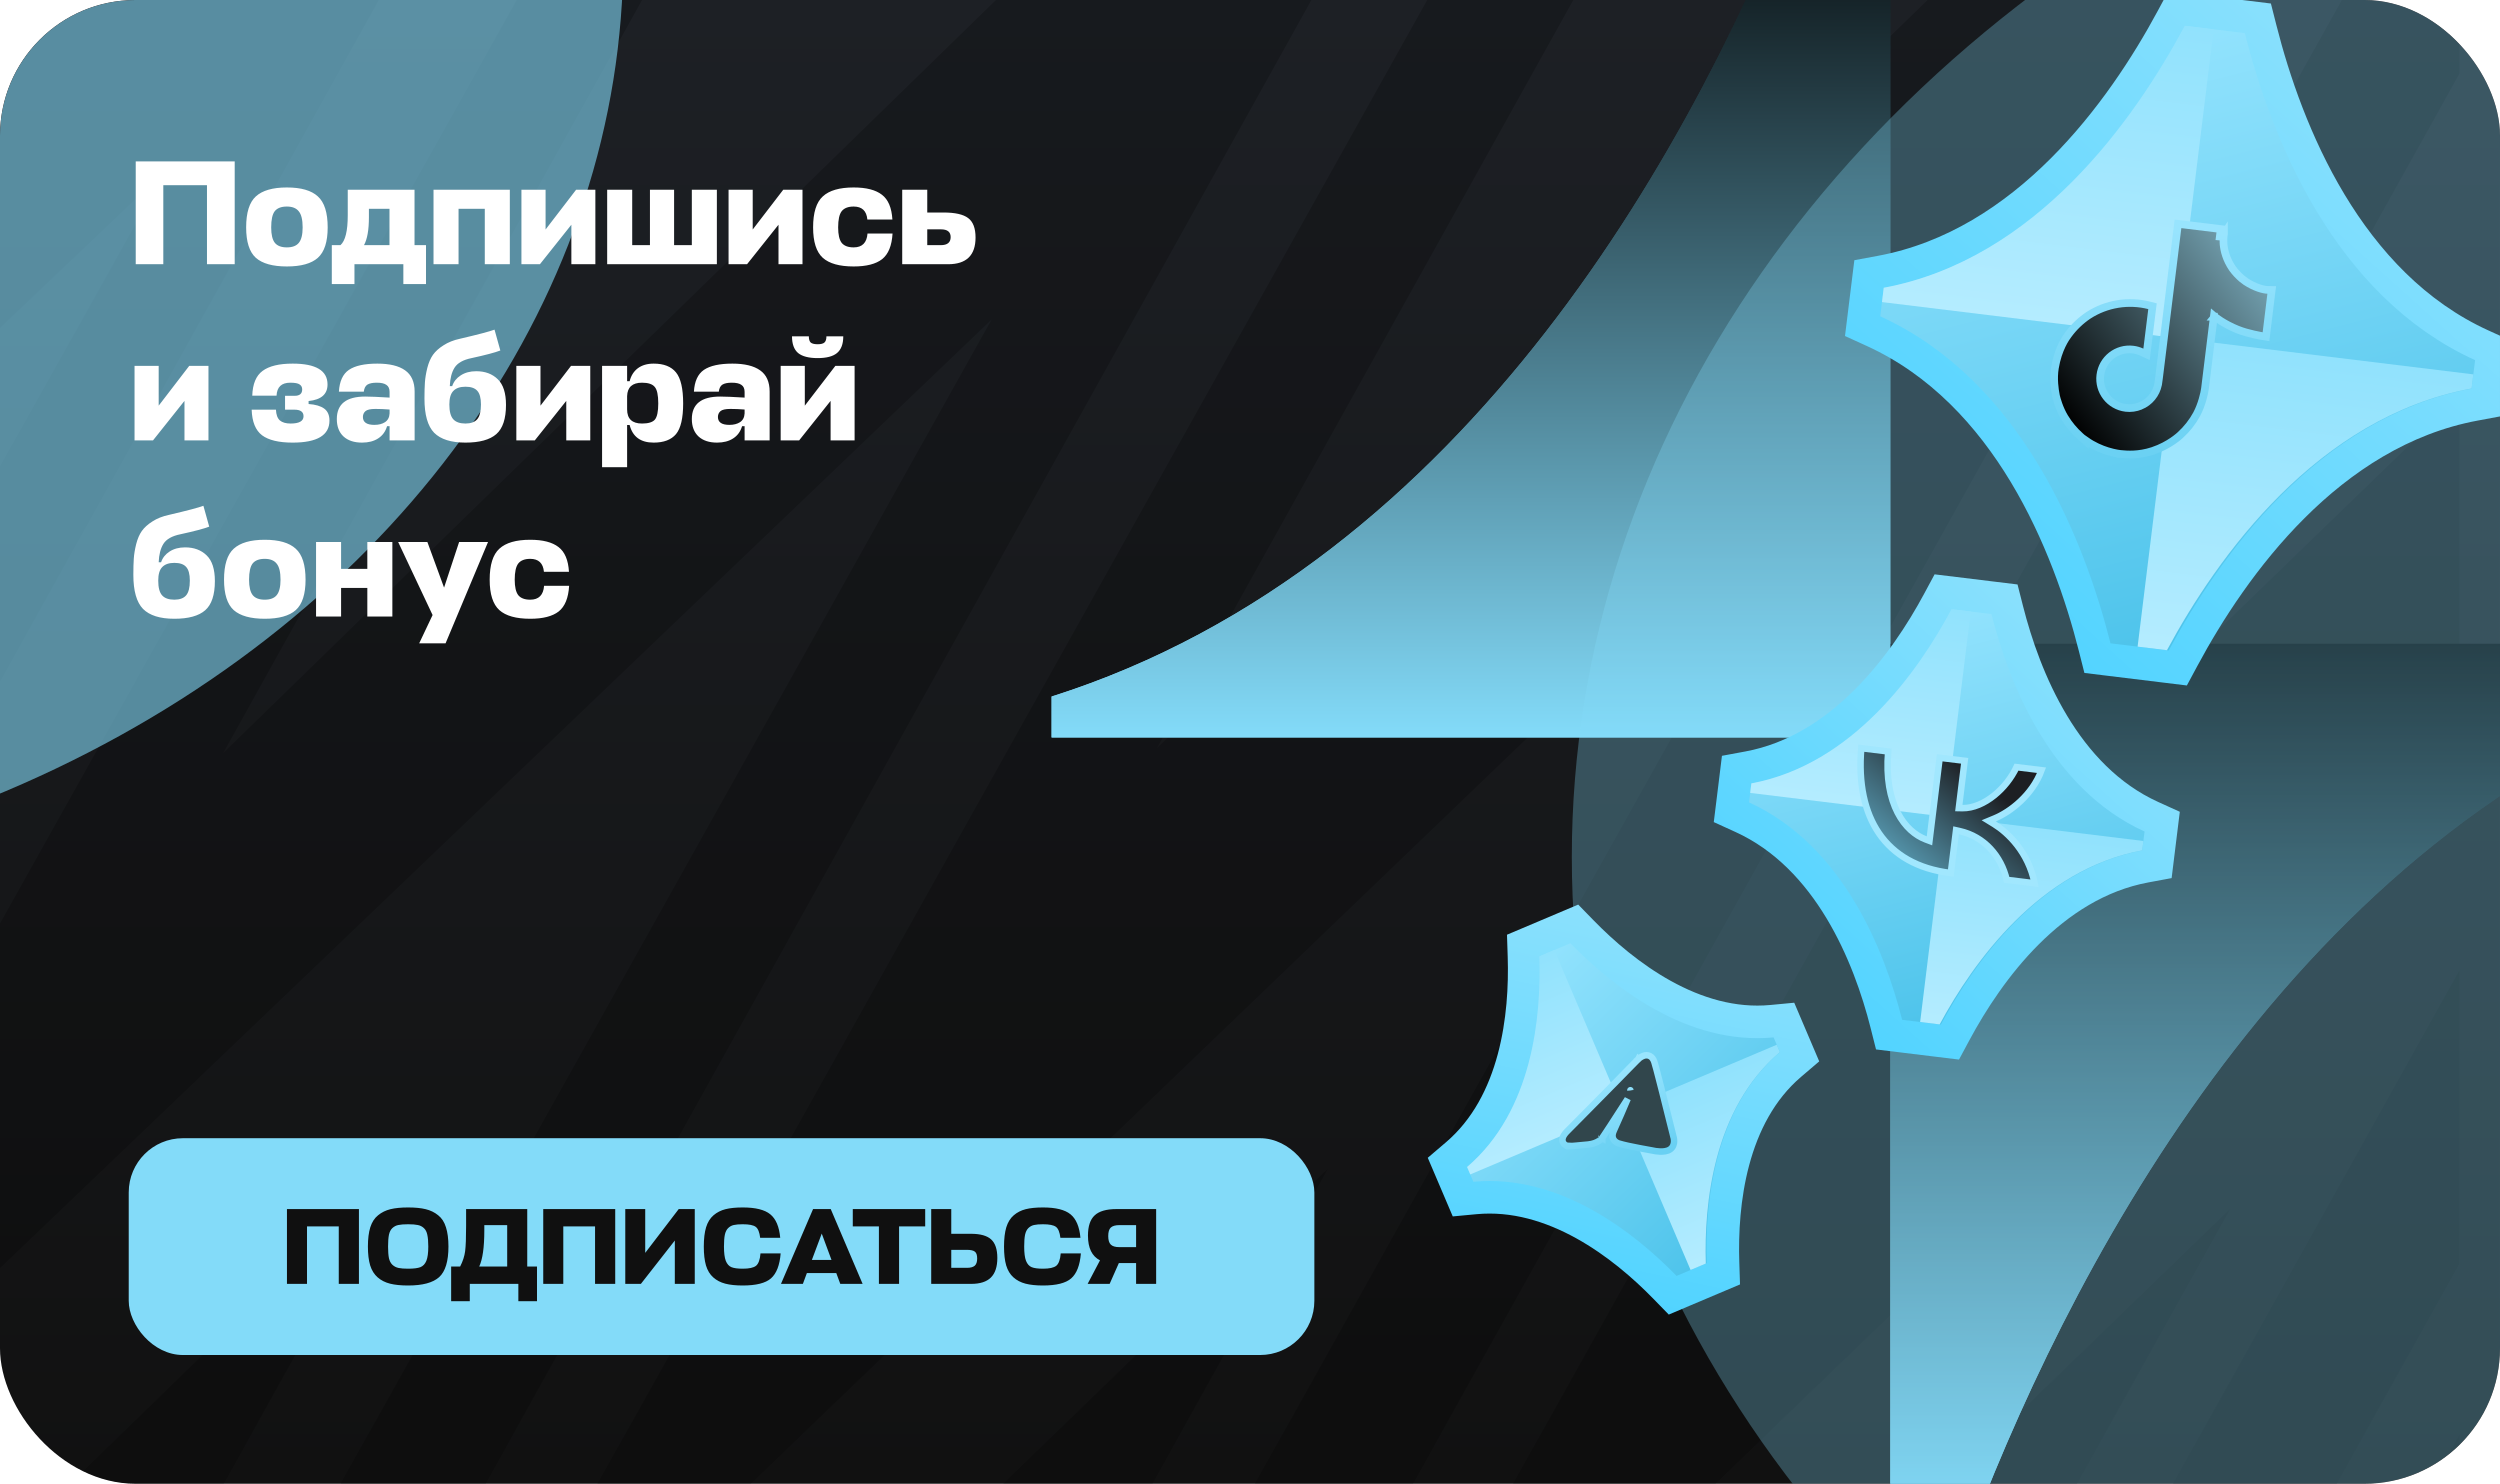 <svg width="369" height="219" viewBox="0 0 369 219" fill="none" xmlns="http://www.w3.org/2000/svg">
<g clip-path="url(#clip0_790_86886)">
<rect width="369" height="219" rx="20" fill="url(#paint0_linear_790_86886)"/>
<g opacity="0.2" clip-path="url(#clip1_790_86886)">
<path d="M497.565 1115L490.454 1121.7L386.489 1219.57L296.109 1304.93L414.117 1094.8L549.669 853.209L574.273 809.358L554.996 827.657L450.435 926.919L369.619 1003.75L609.974 574.771L645.385 511.569L617.627 538.065L438.657 708.896L669.672 296.036L712.69 219.158L678.961 251.493L504.099 419.125L728.819 17.035L776.511 -68.302L739.111 -32.326L566.44 133.773L787.509 -262.193L837.467 -351.677L798.286 -313.881L626.143 -147.818L845.776 -541.63L895.789 -631.304L856.557 -593.336L683.056 -425.424L903.616 -821.27L951.434 -907.087L913.916 -870.668L737.334 -699.257L960.993 -1101.14L1004.15 -1178.69L970.28 -1145.69L788.377 -968.427L883.336 -1139.16L1017.86 -1381.26L1053.6 -1445.58L1025.55 -1418.16L836.198 -1232.99L1074.11 -1661.68L1099.21 -1706.92L1079.5 -1687.57L972.407 -1582.41L879.377 -1490.82L995.38 -1700.23L1129.47 -1942.54L1139.15 -1960.04L1131.56 -1952.57L919.238 -1743.71L1187.64 -2222.02L1196.73 -2238.23L1189.62 -2231.53L1085.66 -2133.66L995.276 -2048.3L1113.28 -2258.43L1248.84 -2500.02L1273.44 -2543.87L1254.16 -2525.57L1149.6 -2426.31L1068.79 -2349.48L1309.14 -2778.45L1344.55 -2841.66L1316.79 -2815.16L1137.82 -2644.33L1368.84 -3057.19L1411.86 -3134.07L1378.13 -3101.73L1203.27 -2934.1L1427.98 -3336.19L1475.68 -3421.53L1438.28 -3385.55L1265.61 -3219.45L1486.68 -3615.42L1536.63 -3704.9L1497.45 -3667.11L1325.31 -3501.04L1544.94 -3894.86L1594.96 -3984.53L1555.72 -3946.56L1382.22 -3778.65L1602.78 -4174.5L1650.6 -4260.32L1613.08 -4223.9L1436.5 -4052.48L1660.16 -4454.37L1703.32 -4531.92L1669.45 -4498.91L1487.54 -4321.65L1582.5 -4492.39L1717.02 -4734.49L1752.76 -4798.81L1724.71 -4771.38L1535.36 -4586.22L1773.27 -5014.91L1798.38 -5060.15L1778.67 -5040.8L1671.57 -4935.64L1578.54 -4844.04L1694.55 -5053.46L1828.64 -5295.77L1838.32 -5313.26L1830.73 -5305.8L1616.25 -5094.81C1615.58 -5094.15 1614.56 -5092.51 1613.98 -5091.14C1613.41 -5089.8 1613.47 -5089.22 1614.1 -5089.82L1815.28 -5280.34L1689.17 -5056.09L1553.47 -4814.57L1535.38 -4782.37L1549.56 -4795.78L1653.88 -4894.48L1738.91 -4975.16L1492.8 -4536.31L1461.96 -4481.31L1486.14 -4504.35L1668 -4677.68L1568.15 -4499.41L1432.88 -4257.68L1393.36 -4187.07L1424.33 -4216.69L1600.98 -4385.66L1373.46 -3978.82L1327.7 -3897.01L1363.58 -3931.47L1537.1 -4098.12L1314.55 -3699.69L1265.43 -3611.75L1303.96 -3648.86L1476.15 -3814.76L1256.07 -3420.37L1205.72 -3330.15L1245.22 -3368.32L1417.88 -3535.2L1198.03 -3140.82L1148.87 -3052.64L1187.44 -3090.01L1362.27 -3259.47L1140.41 -2861.07L1094.62 -2778.84L1130.55 -2813.78L1309.52 -2987.82L1083.29 -2581.08L1043.47 -2509.49L1074.72 -2540.01L1260.23 -2721.15L1026.74 -2300.8L996.004 -2245.47L1020.13 -2269.12L1127.1 -2373.96L1214.74 -2459.99L1105.15 -2262.41L970.909 -2020.17L953.079 -1987.99L967.079 -2001.8L1074.51 -2107.74L1174.89 -2207L915.506 -1739.33C914.911 -1738.26 914.514 -1737.29 914.436 -1736.77C914.433 -1736.75 914.431 -1736.73 914.429 -1736.71C914.429 -1736.7 914.425 -1736.68 914.425 -1736.67C914.391 -1736.29 914.565 -1736.24 914.935 -1736.59L1116.12 -1927.11L990.001 -1702.86L854.307 -1461.34L836.217 -1429.14L850.39 -1442.55L954.71 -1541.25L1039.75 -1621.93L793.635 -1183.08L762.789 -1128.08L786.972 -1151.12L968.835 -1324.45L868.986 -1146.18L733.715 -904.454L694.197 -833.835L725.168 -863.461L901.809 -1032.43L674.289 -625.589L628.538 -543.777L664.416 -578.236L837.936 -744.889L615.389 -346.464L566.263 -258.516L604.79 -295.633L776.988 -461.528L556.906 -67.142L506.561 23.076L546.054 -15.094L718.717 -181.974L498.868 212.406L449.708 300.593L488.274 263.213L663.106 93.762L441.249 492.157L395.454 574.391L431.389 539.447L610.356 365.407L384.122 772.15L344.301 843.745L375.559 813.222L561.065 632.078L327.577 1052.43L296.841 1107.76L320.971 1084.11L427.933 979.267L515.581 893.243L405.985 1090.82L271.747 1333.06L253.916 1365.23L267.916 1351.43L375.349 1245.49L475.721 1146.22L216.342 1613.89C215.503 1615.41 215.055 1616.73 215.344 1616.84C215.627 1616.96 216.516 1615.86 217.344 1614.38L488.473 1131.21L497.567 1115.01L497.565 1115Z" fill="black"/>
<path d="M308.704 1384.9L301.593 1391.6L197.627 1489.47L107.248 1574.83L225.255 1364.7L360.807 1123.11L385.412 1079.26L366.135 1097.56L261.574 1196.82L180.757 1273.65L421.113 844.669L456.524 781.467L428.766 807.963L249.795 978.794L480.811 565.934L523.828 489.056L490.1 521.391L315.238 689.023L539.959 286.929L587.652 201.592L550.252 237.569L377.581 403.667L598.65 7.705L648.608 -81.779L609.426 -43.983L437.283 122.08L656.917 -271.731L706.93 -361.406L667.697 -323.438L494.197 -155.526L714.757 -551.372L762.575 -637.189L725.057 -600.771L548.474 -429.359L772.133 -831.243L815.293 -908.795L781.42 -875.788L599.518 -698.529L694.476 -869.266L828.996 -1111.36L864.738 -1175.69L836.689 -1148.26L647.339 -963.09L885.248 -1391.78L910.355 -1437.02L890.646 -1417.67L783.547 -1312.51L690.517 -1220.92L806.52 -1430.33L940.611 -1672.64L950.295 -1690.14L942.704 -1682.67L730.381 -1473.81L998.782 -1952.12L1007.88 -1968.33L1000.76 -1961.63L896.799 -1863.76L806.42 -1778.4L924.429 -1988.53L1059.98 -2230.12L1084.59 -2273.97L1065.31 -2255.67L960.746 -2156.41L879.929 -2079.58L1120.28 -2508.56L1155.7 -2571.76L1127.94 -2545.26L948.968 -2374.43L1179.98 -2787.29L1223 -2864.17L1189.27 -2831.83L1014.41 -2664.2L1239.13 -3066.3L1286.82 -3151.63L1249.42 -3115.66L1076.75 -2949.56L1297.82 -3345.52L1347.78 -3435.01L1308.6 -3397.21L1136.46 -3231.15L1356.09 -3624.96L1406.1 -3714.63L1366.87 -3676.67L1193.37 -3508.75L1413.93 -3904.6L1461.75 -3990.42L1424.23 -3954L1247.65 -3782.59L1471.31 -4184.47L1514.46 -4262.02L1480.59 -4229.02L1298.69 -4051.76L1393.65 -4222.5L1528.17 -4464.59L1563.91 -4528.92L1535.86 -4501.49L1346.51 -4316.32L1584.42 -4745.01L1609.53 -4790.25L1589.82 -4770.9L1482.72 -4665.74L1389.69 -4574.15L1505.69 -4783.56L1639.78 -5025.87L1649.47 -5043.37L1641.88 -5035.9L1427.4 -4824.92C1426.72 -4824.26 1425.71 -4822.61 1425.13 -4821.25C1424.56 -4819.9 1424.61 -4819.32 1425.25 -4819.93L1626.43 -5010.45L1500.32 -4786.19L1364.62 -4544.67L1346.53 -4512.47L1360.7 -4525.88L1465.02 -4624.58L1550.06 -4705.27L1303.95 -4266.41L1273.1 -4211.41L1297.29 -4234.46L1479.15 -4407.78L1379.3 -4229.52L1244.03 -3987.79L1204.51 -3917.17L1235.48 -3946.79L1412.12 -4115.77L1184.6 -3708.92L1138.85 -3627.11L1174.73 -3661.57L1348.25 -3828.22L1125.7 -3429.8L1076.58 -3341.85L1115.1 -3378.97L1287.3 -3544.86L1067.22 -3150.48L1016.87 -3060.26L1056.37 -3098.43L1229.03 -3265.31L1009.18 -2870.93L960.02 -2782.74L998.587 -2820.12L1173.42 -2989.57L951.561 -2591.18L905.767 -2508.94L941.702 -2543.89L1120.67 -2717.93L894.434 -2311.19L854.614 -2239.59L885.872 -2270.11L1071.38 -2451.26L837.888 -2030.91L807.152 -1975.57L831.282 -1999.22L938.244 -2104.07L1025.89 -2190.09L916.296 -1992.51L782.057 -1750.27L764.227 -1718.1L778.227 -1731.9L885.662 -1837.84L986.033 -1937.11L726.655 -1469.44C726.059 -1468.36 725.662 -1467.39 725.584 -1466.87C725.581 -1466.85 725.579 -1466.84 725.577 -1466.82C725.577 -1466.8 725.573 -1466.79 725.573 -1466.77C725.539 -1466.4 725.713 -1466.35 726.084 -1466.7L927.265 -1657.22L801.149 -1432.96L665.455 -1191.44L647.366 -1159.24L661.538 -1172.65L765.859 -1271.35L850.893 -1352.04L604.783 -913.183L573.937 -858.181L598.12 -881.228L779.983 -1054.55L680.134 -876.288L544.863 -634.558L505.346 -563.939L536.316 -593.565L712.957 -762.538L485.437 -355.692L439.686 -273.881L475.564 -308.34L649.084 -474.993L426.531 -76.57L377.405 11.378L415.932 -25.739L588.13 -191.633L368.046 202.755L317.701 292.972L357.194 254.802L529.858 87.922L310.008 482.303L260.848 570.489L299.415 533.109L474.247 363.658L252.389 762.053L206.595 844.288L242.53 809.343L421.496 635.303L195.262 1042.05L155.442 1113.64L186.7 1083.12L372.206 901.974L138.717 1322.32L107.982 1377.66L132.112 1354.01L239.074 1249.16L326.721 1163.14L217.125 1360.72L82.887 1602.96L65.057 1635.13L79.057 1621.33L186.49 1515.39L286.861 1416.12L27.479 1883.79C26.639 1885.3 26.191 1886.62 26.48 1886.74C26.764 1886.85 27.653 1885.76 28.481 1884.28L299.61 1401.11L308.704 1384.9Z" fill="black"/>
<path d="M119.843 1654.8L112.733 1661.49L8.767 1759.36L-81.612 1844.72L36.395 1634.6L171.947 1393L196.552 1349.15L177.275 1367.45L72.714 1466.71L-8.103 1543.54L232.252 1114.56L267.664 1051.36L239.905 1077.86L60.935 1248.69L291.951 835.83L334.968 758.951L301.239 791.287L126.377 958.919L351.099 556.824L398.792 471.487L361.391 507.464L188.721 673.563L409.789 277.596L459.747 188.113L420.566 225.909L248.423 391.972L468.057 -1.834L518.069 -91.509L478.837 -53.541L305.336 114.371L525.897 -281.475L573.714 -367.292L536.197 -330.873L359.614 -159.461L583.273 -561.346L626.432 -638.898L592.56 -605.891L410.657 -428.632L505.616 -599.368L640.136 -841.465L675.878 -905.79L647.829 -878.36L458.479 -693.193L696.387 -1121.89L721.495 -1167.13L701.785 -1147.77L594.687 -1042.61L501.657 -951.021L617.66 -1160.44L751.751 -1402.74L761.434 -1420.24L753.842 -1412.77L541.519 -1203.91L809.919 -1682.23L819.013 -1698.43L811.903 -1691.74L707.937 -1593.86L617.556 -1508.5L735.565 -1718.63L871.117 -1960.22L895.722 -2004.08L876.445 -1985.78L771.882 -1886.51L691.065 -1809.68L931.42 -2238.66L966.832 -2301.86L939.074 -2275.36L760.103 -2104.53L991.121 -2517.39L1034.14 -2594.27L1000.41 -2561.94L825.547 -2394.3L1050.27 -2796.4L1097.96 -2881.73L1060.56 -2845.76L887.889 -2679.66L1108.96 -3075.63L1158.92 -3165.11L1119.73 -3127.31L947.591 -2961.25L1167.22 -3355.06L1217.24 -3444.74L1178.01 -3406.77L1004.5 -3238.86L1225.06 -3634.7L1272.88 -3720.52L1235.36 -3684.1L1058.78 -3512.69L1282.44 -3914.57L1325.6 -3992.13L1291.73 -3959.12L1109.83 -3781.86L1204.78 -3952.6L1339.3 -4194.69L1375.05 -4259.02L1347 -4231.59L1157.65 -4046.42L1395.56 -4475.11L1420.66 -4520.35L1400.95 -4501L1293.86 -4395.84L1200.83 -4304.25L1316.83 -4513.66L1450.92 -4755.97L1460.6 -4773.47L1453.01 -4766L1238.53 -4555.02C1237.86 -4554.36 1236.85 -4552.71 1236.26 -4551.34C1235.69 -4550 1235.75 -4549.42 1236.39 -4550.03L1437.57 -4740.55L1311.45 -4516.29L1175.76 -4274.77L1157.67 -4242.57L1171.84 -4255.98L1276.16 -4354.68L1361.2 -4435.37L1115.09 -3996.51L1084.24 -3941.51L1108.42 -3964.56L1290.29 -4137.88L1190.44 -3959.62L1055.17 -3717.89L1015.65 -3647.27L1046.62 -3676.9L1223.26 -3845.87L995.74 -3439.02L949.988 -3357.21L985.867 -3391.67L1159.39 -3558.32L936.839 -3159.9L887.713 -3071.95L926.24 -3109.07L1098.44 -3274.96L878.354 -2880.58L828.009 -2790.36L867.502 -2828.53L1040.17 -2995.41L820.316 -2601.03L771.156 -2512.84L809.723 -2550.22L984.555 -2719.67L762.697 -2321.28L716.903 -2239.04L752.838 -2273.99L931.804 -2448.03L705.57 -2041.29L665.75 -1969.69L697.008 -2000.21L882.512 -2181.36L649.023 -1761.01L618.288 -1705.67L642.418 -1729.32L749.38 -1834.17L837.027 -1920.19L727.432 -1722.61L593.193 -1480.38L575.363 -1448.2L589.363 -1462L696.798 -1567.95L797.169 -1667.21L537.79 -1199.54C537.195 -1198.47 536.798 -1197.49 536.72 -1196.97C536.717 -1196.96 536.715 -1196.94 536.713 -1196.92C536.713 -1196.9 536.709 -1196.89 536.709 -1196.87C536.675 -1196.5 536.849 -1196.45 537.219 -1196.8L738.401 -1387.32L612.285 -1163.06L476.591 -921.54L458.501 -889.343L472.674 -902.751L576.994 -1001.45L662.029 -1082.14L415.919 -643.284L385.073 -588.282L409.256 -611.329L591.119 -784.654L491.27 -606.388L355.999 -364.659L316.481 -294.04L347.452 -323.666L524.093 -492.639L296.573 -85.799L250.822 -3.988L286.7 -38.446L460.22 -205.1L237.671 193.327L188.545 281.275L227.072 244.159L399.27 78.264L179.186 472.652L128.841 562.869L168.334 524.699L340.997 357.819L121.148 752.2L71.988 840.386L110.555 803.007L285.386 633.556L63.527 1031.95L17.732 1114.18L53.668 1079.24L232.634 905.201L6.4 1311.94L-33.42 1383.54L-2.163 1353.01L183.344 1171.87L-50.145 1592.22L-80.881 1647.55L-56.751 1623.9L50.212 1519.06L137.859 1433.03L28.263 1630.61L-105.975 1872.85L-123.805 1905.03L-109.805 1891.22L-2.374 1785.28L97.997 1686.02L-161.382 2153.68C-162.221 2155.2 -162.669 2156.52 -162.38 2156.63C-162.096 2156.75 -161.208 2155.65 -160.38 2154.18L110.749 1671L119.843 1654.8Z" fill="black"/>
<path d="M-69.018 1924.7L-76.128 1931.39L-180.094 2029.26L-270.473 2114.62L-152.466 1904.49L-16.914 1662.9L7.691 1619.05L-11.586 1637.35L-116.147 1736.61L-196.964 1813.44L43.391 1384.47L78.803 1321.27L51.045 1347.76L-127.926 1518.59L103.09 1105.73L146.107 1028.85L112.378 1061.19L-62.484 1228.82L162.238 826.727L209.931 741.39L172.531 777.366L-0.142 943.465L220.927 547.499L270.885 458.015L231.703 495.811L59.56 661.874L279.196 268.064L329.209 178.39L289.976 216.357L116.475 384.27L337.036 -11.577L384.853 -97.394L347.336 -60.975L170.753 110.437L394.412 -291.448L437.572 -368.999L403.699 -335.993L221.796 -158.733L316.755 -329.47L451.275 -571.566L487.017 -635.891L458.968 -608.462L269.618 -423.294L507.527 -851.988L532.634 -897.229L512.924 -877.876L405.826 -772.714L312.796 -681.123L428.799 -890.538L562.89 -1132.84L572.574 -1150.34L564.981 -1142.87L352.658 -934.014L621.059 -1412.33L630.153 -1428.53L623.042 -1421.84L519.076 -1323.97L428.697 -1238.61L546.706 -1448.73L682.258 -1690.32L706.863 -1734.18L687.586 -1715.88L583.025 -1616.62L502.208 -1539.79L742.563 -1968.76L777.975 -2031.96L750.217 -2005.47L571.246 -1834.63L802.264 -2247.5L845.281 -2324.37L811.552 -2292.04L636.69 -2124.41L861.41 -2526.5L909.103 -2611.84L871.703 -2575.86L699.032 -2409.76L920.101 -2805.73L970.059 -2895.21L930.877 -2857.42L758.734 -2691.35L978.368 -3085.16L1028.38 -3174.84L989.148 -3136.87L815.647 -2968.96L1036.21 -3364.8L1084.03 -3450.62L1046.51 -3414.2L869.925 -3242.79L1093.58 -3644.68L1136.74 -3722.23L1102.87 -3689.22L920.969 -3511.96L1015.93 -3682.7L1150.45 -3924.8L1186.19 -3989.12L1158.14 -3961.69L968.79 -3776.52L1206.7 -4205.22L1231.81 -4250.46L1212.1 -4231.11L1105 -4125.94L1011.97 -4034.35L1127.97 -4243.77L1262.06 -4486.07L1271.75 -4503.57L1264.15 -4496.1L1049.67 -4285.12C1049 -4284.46 1047.99 -4282.81 1047.4 -4281.45C1046.83 -4280.11 1046.89 -4279.53 1047.53 -4280.13L1248.71 -4470.65L1122.59 -4246.4L986.898 -4004.87L968.809 -3972.68L982.981 -3986.08L1087.3 -4084.78L1172.34 -4165.47L926.226 -3726.62L895.381 -3671.61L919.564 -3694.66L1101.43 -3867.99L1001.58 -3689.72L866.307 -3447.99L826.789 -3377.37L857.759 -3407L1034.4 -3575.97L806.881 -3169.13L761.13 -3087.32L797.008 -3121.77L970.528 -3288.43L747.98 -2890L698.854 -2802.05L737.381 -2839.17L909.579 -3005.07L689.496 -2610.68L639.15 -2520.46L678.643 -2558.63L851.307 -2725.51L631.457 -2331.13L582.297 -2242.94L620.864 -2280.32L795.696 -2449.77L573.838 -2051.38L528.044 -1969.15L563.979 -2004.09L742.945 -2178.13L516.711 -1771.39L476.891 -1699.8L508.149 -1730.32L693.653 -1911.46L460.165 -1491.11L429.429 -1435.78L453.559 -1459.43L560.521 -1564.27L648.168 -1650.3L538.573 -1452.72L404.334 -1210.48L386.504 -1178.3L400.504 -1192.11L507.939 -1298.05L608.31 -1397.31L348.932 -929.644C348.336 -928.57 347.939 -927.596 347.861 -927.078C347.858 -927.059 347.856 -927.04 347.854 -927.021C347.854 -927.006 347.85 -926.991 347.85 -926.976C347.816 -926.603 347.99 -926.55 348.361 -926.902L549.542 -1117.42L423.426 -893.168L287.732 -651.644L269.643 -619.447L283.815 -632.855L388.136 -731.555L473.17 -812.241L227.056 -373.393L196.211 -318.391L220.394 -341.438L402.257 -514.763L302.407 -336.498L167.138 -94.766L127.621 -24.148L158.591 -53.773L335.232 -222.746L107.71 184.1L61.959 265.91L97.838 231.452L271.357 64.799L48.81 463.226L-0.316 551.174L38.211 514.057L210.409 348.162L-9.677 742.55L-60.022 832.767L-20.529 794.598L152.134 627.718L-67.715 1022.1L-116.875 1110.28L-78.308 1072.9L96.524 903.454L-125.334 1301.85L-171.128 1384.08L-135.193 1349.14L43.773 1175.1L-182.461 1581.84L-222.281 1653.44L-191.023 1622.91L-5.519 1441.77L-239.008 1862.12L-269.743 1917.45L-245.613 1893.8L-138.651 1788.96L-51.004 1702.93L-160.599 1900.51L-294.838 2142.75L-312.668 2174.92L-298.668 2161.12L-191.235 2055.18L-90.864 1955.91L-350.242 2423.58C-351.082 2425.1 -351.53 2426.42 -351.241 2426.53C-350.957 2426.65 -350.068 2425.55 -349.24 2424.07L-78.112 1940.9L-69.018 1924.7Z" fill="black"/>
<path d="M-257.877 2194.59L-264.988 2201.28L-368.954 2299.16L-459.333 2384.52L-341.326 2174.39L-205.774 1932.8L-181.169 1888.95L-200.446 1907.24L-305.007 2006.51L-385.824 2083.34L-145.468 1654.36L-110.057 1591.16L-137.815 1617.65L-316.786 1788.48L-85.77 1375.63L-42.753 1298.75L-76.481 1331.08L-251.343 1498.72L-26.624 1096.62L21.069 1011.28L-16.331 1047.26L-189.002 1213.36L32.067 817.396L82.025 727.912L42.843 765.708L-129.3 931.771L90.336 537.959L140.349 448.285L101.116 486.252L-72.385 654.165L148.176 258.319L195.994 172.501L158.476 208.92L-18.107 380.332L205.554 -21.554L248.714 -99.106L214.841 -66.099L32.94 111.16L127.899 -59.577L262.419 -301.673L298.161 -365.998L270.112 -338.569L80.76 -153.401L318.669 -582.094L343.776 -627.335L324.066 -607.983L216.968 -502.821L123.938 -411.229L239.941 -620.644L374.032 -862.95L383.716 -880.448L376.123 -872.98L163.8 -664.121L432.201 -1142.43L441.295 -1158.64L434.184 -1151.95L330.219 -1054.07L239.839 -968.712L357.848 -1178.84L493.4 -1420.43L518.005 -1464.28L498.728 -1445.99L394.165 -1346.72L313.348 -1269.89L553.704 -1698.87L589.115 -1762.07L561.357 -1735.57L382.387 -1564.74L613.404 -1977.6L656.421 -2054.48L622.691 -2022.14L447.829 -1854.51L672.548 -2256.61L720.241 -2341.94L682.841 -2305.97L510.17 -2139.87L731.239 -2535.83L781.197 -2625.32L742.016 -2587.52L569.872 -2421.46L789.506 -2815.27L839.519 -2904.94L800.286 -2866.98L626.786 -2699.06L847.346 -3094.91L895.164 -3180.73L857.646 -3144.31L681.064 -2972.9L904.723 -3374.78L947.882 -3452.33L914.01 -3419.33L732.107 -3242.07L827.065 -3412.8L961.585 -3654.9L997.328 -3719.23L969.278 -3691.8L779.928 -3506.63L1017.84 -3935.32L1042.94 -3980.56L1023.23 -3961.21L916.136 -3856.05L823.106 -3764.46L939.109 -3973.87L1073.2 -4216.18L1082.88 -4233.67L1075.29 -4226.21L860.813 -4015.22C860.142 -4014.56 859.127 -4012.92 858.544 -4011.55C857.973 -4010.21 858.032 -4009.63 858.667 -4010.23L1059.85 -4200.75L933.733 -3976.5L798.038 -3734.98L779.949 -3702.78L794.121 -3716.19L898.442 -3814.89L983.477 -3895.58L737.367 -3456.72L706.521 -3401.72L730.704 -3424.77L912.567 -3598.09L812.717 -3419.83L677.447 -3178.1L637.929 -3107.48L668.899 -3137.1L845.541 -3306.08L618.021 -2899.23L572.27 -2817.42L608.148 -2851.88L781.668 -3018.53L559.12 -2620.11L509.994 -2532.16L548.521 -2569.28L720.719 -2735.17L500.636 -2340.78L450.29 -2250.57L489.783 -2288.74L662.447 -2455.62L442.597 -2061.24L393.437 -1973.05L432.004 -2010.43L606.836 -2179.88L384.979 -1781.48L339.184 -1699.25L375.119 -1734.2L554.085 -1908.24L327.851 -1501.49L288.031 -1429.9L319.289 -1460.42L504.793 -1641.56L271.305 -1221.22L240.569 -1165.88L264.699 -1189.53L371.661 -1294.38L459.308 -1380.4L349.713 -1182.82L215.475 -940.583L197.644 -908.407L211.644 -922.212L319.079 -1028.15L419.45 -1127.42L160.07 -659.752C159.474 -658.678 159.077 -657.704 159 -657.186C158.996 -657.167 158.994 -657.149 158.992 -657.13C158.992 -657.115 158.988 -657.099 158.988 -657.084C158.954 -656.712 159.128 -656.659 159.499 -657.01L360.68 -847.531L234.564 -623.276L98.87 -381.752L80.781 -349.555L94.953 -362.964L199.274 -461.664L284.308 -542.35L38.196 -103.496L7.351 -48.494L31.534 -71.541L213.397 -244.866L113.549 -66.601L-21.721 175.129L-61.239 245.748L-30.269 216.122L146.372 47.149L-81.149 453.996L-126.901 535.807L-91.022 501.349L82.497 334.696L-140.05 733.121L-189.176 821.069L-150.649 783.952L21.547 618.059L-198.536 1012.45L-248.882 1102.66L-209.389 1064.49L-36.725 897.612L-256.575 1291.99L-305.735 1380.18L-267.168 1342.8L-92.336 1173.35L-314.193 1571.74L-359.988 1653.98L-324.053 1619.03L-145.087 1444.99L-371.321 1851.74L-411.141 1923.33L-379.883 1892.81L-194.377 1711.66L-427.865 2132.01L-458.601 2187.35L-434.471 2163.7L-327.509 2058.85L-239.862 1972.83L-349.457 2170.41L-483.696 2412.64L-501.526 2444.82L-487.526 2431.02L-380.093 2325.07L-279.722 2225.81L-539.1 2693.48C-539.94 2694.99 -540.388 2696.32 -540.099 2696.43C-539.815 2696.54 -538.926 2695.45 -538.098 2693.97L-266.969 2210.8L-257.876 2194.59L-257.877 2194.59Z" fill="black"/>
<path d="M-446.74 2464.49L-453.85 2471.18L-557.816 2569.06L-648.195 2654.41L-530.188 2444.29L-394.636 2202.69L-370.031 2158.84L-389.308 2177.14L-493.869 2276.4L-574.686 2353.23L-334.331 1924.26L-298.919 1861.05L-326.677 1887.55L-505.648 2058.38L-274.632 1645.52L-231.615 1568.64L-265.344 1600.98L-440.206 1768.61L-215.484 1366.52L-167.791 1281.18L-205.192 1317.16L-377.862 1483.25L-156.793 1087.29L-106.836 997.804L-146.017 1035.6L-318.16 1201.66L-98.526 807.851L-48.514 718.177L-87.746 756.145L-261.247 924.057L-40.684 528.215L7.133 442.395L-30.384 478.815L-206.967 650.226L16.694 248.344L59.853 170.792L25.981 203.799L-155.922 381.058L-60.963 210.321L73.556 -31.777L109.299 -96.102L81.249 -68.673L-108.1 116.495L129.808 -312.198L154.916 -357.439L135.206 -338.087L28.108 -232.924L-64.922 -141.333L51.081 -350.748L185.172 -593.054L194.855 -610.552L187.262 -603.084L-25.06 -394.225L243.34 -872.538L252.434 -888.742L245.324 -882.05L141.358 -784.176L50.977 -698.816L168.986 -908.944L304.538 -1150.54L329.143 -1194.39L309.866 -1176.09L205.303 -1076.83L124.486 -999.996L364.841 -1428.97L400.253 -1492.17L372.495 -1465.68L193.524 -1294.84L424.542 -1707.71L467.559 -1784.58L433.83 -1752.25L258.968 -1584.62L483.688 -1986.71L531.381 -2072.05L493.98 -2036.07L321.31 -1869.97L542.379 -2265.94L592.336 -2355.42L553.155 -2317.62L381.012 -2151.56L600.646 -2545.37L650.658 -2635.04L611.426 -2597.08L437.925 -2429.17L658.486 -2825.01L706.303 -2910.83L668.786 -2874.41L492.203 -2703L715.862 -3104.88L759.022 -3182.43L725.149 -3149.43L543.246 -2972.17L638.205 -3142.9L772.725 -3385L808.467 -3449.33L780.418 -3421.9L591.068 -3236.73L828.977 -3665.42L854.084 -3710.66L834.374 -3691.31L727.276 -3586.15L634.246 -3494.56L750.249 -3703.97L884.34 -3946.28L894.024 -3963.77L886.431 -3956.31L671.951 -3745.32C671.28 -3744.66 670.264 -3743.02 669.682 -3741.65C669.111 -3740.31 669.17 -3739.73 669.805 -3740.33L870.986 -3930.85L744.87 -3706.6L609.176 -3465.08L591.087 -3432.88L605.259 -3446.29L709.58 -3544.99L794.614 -3625.67L548.504 -3186.82L517.659 -3131.82L541.842 -3154.86L723.705 -3328.19L623.855 -3149.92L488.585 -2908.19L449.067 -2837.57L480.037 -2867.2L656.678 -3036.17L429.159 -2629.33L383.407 -2547.52L419.286 -2581.98L592.805 -2748.63L370.258 -2350.21L321.132 -2262.26L359.659 -2299.37L531.857 -2465.27L311.773 -2070.88L261.428 -1980.67L300.921 -2018.84L473.584 -2185.72L253.735 -1791.33L204.573 -1703.15L243.14 -1740.53L417.972 -1909.98L196.114 -1511.58L150.32 -1429.35L186.255 -1464.29L365.221 -1638.33L138.987 -1231.59L99.167 -1160L130.425 -1190.52L315.929 -1371.66L82.442 -951.318L51.707 -895.984L75.837 -919.635L182.799 -1024.48L270.446 -1110.5L160.85 -912.922L26.614 -670.689L8.784 -638.512L22.784 -652.318L130.219 -758.259L230.59 -857.521L-28.791 -389.854C-29.386 -388.78 -29.783 -387.806 -29.861 -387.288C-29.864 -387.27 -29.866 -387.25 -29.868 -387.231C-29.868 -387.216 -29.872 -387.201 -29.872 -387.186C-29.906 -386.814 -29.732 -386.761 -29.361 -387.113L171.82 -577.633L45.702 -353.378L-89.992 -111.856L-108.081 -79.659L-93.909 -93.067L10.412 -191.767L95.446 -272.454L-150.664 166.401L-181.51 221.403L-157.327 198.356L24.536 25.031L-75.313 203.296L-210.584 445.025L-250.101 515.646L-219.131 486.018L-42.49 317.045L-270.01 723.891L-315.761 805.702L-279.883 771.243L-106.363 604.591L-328.91 1003.01L-378.036 1090.96L-339.509 1053.85L-167.311 887.951L-387.395 1282.34L-437.74 1372.55L-398.247 1334.39L-225.584 1167.51L-445.433 1561.89L-494.595 1650.07L-456.028 1612.69L-281.197 1443.24L-503.054 1841.64L-548.849 1923.87L-512.913 1888.92L-333.947 1714.88L-560.181 2121.63L-600.001 2193.22L-568.744 2162.7L-383.237 1981.56L-616.726 2401.91L-647.462 2457.24L-623.332 2433.59L-516.37 2328.74L-428.722 2242.72L-538.318 2440.3L-672.556 2682.53L-690.386 2714.71L-676.386 2700.91L-568.953 2594.97L-468.582 2495.7L-727.961 2963.37C-728.8 2964.88 -729.248 2966.2 -728.959 2966.32C-728.675 2966.43 -727.787 2965.34 -726.959 2963.86L-455.83 2480.69L-446.736 2464.48L-446.74 2464.49Z" fill="black"/>
<path d="M-635.6 2734.39L-642.711 2741.08L-746.676 2838.95L-837.056 2924.31L-719.047 2714.18L-583.495 2472.59L-558.89 2428.74L-578.167 2447.04L-682.728 2546.3L-763.544 2623.13L-523.189 2194.15L-487.778 2130.95L-515.536 2157.45L-694.506 2328.28L-463.489 1915.42L-420.472 1838.54L-454.2 1870.87L-629.062 2038.51L-404.343 1636.41L-356.65 1551.07L-394.05 1587.05L-566.721 1753.15L-345.652 1357.18L-295.694 1267.7L-334.875 1305.5L-507.019 1471.56L-287.383 1077.75L-237.37 988.075L-276.603 1026.04L-450.103 1193.96L-229.543 798.109L-181.725 712.292L-219.243 748.711L-395.825 920.122L-172.168 518.24L-129.009 440.688L-162.881 473.695L-344.784 650.954L-249.826 480.219L-115.306 238.121L-79.564 173.796L-107.613 201.226L-296.963 386.394L-59.054 -42.302L-33.947 -87.543L-53.656 -68.19L-160.755 36.972L-253.785 128.563L-137.782 -80.85L-3.689 -323.158L5.995 -340.656L-1.598 -333.188L-213.921 -124.329L54.48 -602.642L63.574 -618.846L56.463 -612.154L-47.502 -514.28L-137.882 -428.92L-19.873 -639.048L115.677 -880.639L140.282 -924.492L121.005 -906.193L16.444 -806.93L-64.372 -730.1L175.981 -1159.08L211.392 -1222.28L183.634 -1195.78L4.664 -1024.95L235.681 -1437.81L278.699 -1514.69L244.97 -1482.35L70.108 -1314.72L294.828 -1716.82L342.52 -1802.15L305.12 -1766.18L132.449 -1600.08L353.518 -1996.04L403.476 -2085.53L364.295 -2047.73L192.151 -1881.66L411.787 -2275.48L461.8 -2365.15L422.568 -2327.19L249.067 -2159.27L469.627 -2555.12L517.445 -2640.94L479.927 -2604.52L303.345 -2433.11L527.006 -2834.99L570.165 -2912.54L536.292 -2879.54L354.39 -2702.28L449.348 -2873.01L583.868 -3115.11L619.61 -3179.44L591.561 -3152.01L402.211 -2966.84L640.118 -3395.53L665.226 -3440.77L645.516 -3421.42L538.417 -3316.26L445.387 -3224.67L561.391 -3434.08L695.483 -3676.39L705.167 -3693.88L697.574 -3686.42L483.094 -3475.43C482.423 -3474.77 481.408 -3473.13 480.825 -3471.76C480.254 -3470.42 480.313 -3469.84 480.948 -3470.44L682.13 -3660.96L556.014 -3436.71L420.32 -3195.19L402.23 -3162.99L416.402 -3176.4L520.721 -3275.1L605.756 -3355.78L359.646 -2916.93L328.8 -2861.93L352.983 -2884.98L534.846 -3058.3L434.998 -2880.04L299.728 -2638.3L260.21 -2567.68L291.181 -2597.31L467.822 -2766.28L240.3 -2359.44L194.549 -2277.63L230.425 -2312.08L403.945 -2478.74L181.397 -2080.31L132.271 -1992.36L170.799 -2029.48L342.997 -2195.37L122.911 -1800.98L72.566 -1710.77L112.057 -1748.94L284.722 -1915.82L64.876 -1521.44L15.714 -1433.26L54.281 -1470.64L229.113 -1640.09L7.256 -1241.69L-38.539 -1159.46L-2.604 -1194.4L176.363 -1368.44L-49.871 -961.7L-89.692 -890.106L-58.436 -920.628L127.07 -1101.77L-106.418 -681.422L-137.154 -626.087L-113.024 -649.741L-6.062 -754.584L81.588 -840.611L-28.008 -643.029L-162.246 -400.793L-180.079 -368.615L-166.077 -382.422L-58.644 -488.363L41.728 -587.625L-217.653 -119.958C-218.25 -118.882 -218.646 -117.908 -218.723 -117.39C-218.725 -117.373 -218.727 -117.356 -218.731 -117.341C-218.732 -117.324 -218.734 -117.305 -218.736 -117.288C-218.768 -116.919 -218.594 -116.866 -218.224 -117.216L-17.042 -307.736L-143.158 -83.484L-278.852 158.04L-296.942 190.237L-282.77 176.829L-178.451 78.131L-93.416 -2.555L-339.526 436.297L-370.372 491.299L-346.189 468.252L-164.326 294.927L-264.174 473.192L-399.444 714.924L-438.962 785.544L-407.992 755.916L-231.35 586.944L-458.872 993.791L-504.623 1075.6L-468.747 1041.14L-295.227 874.49L-517.774 1272.91L-566.901 1360.86L-528.373 1323.75L-356.175 1157.85L-576.261 1552.24L-626.606 1642.46L-587.115 1604.29L-414.45 1437.41L-634.299 1831.79L-683.459 1919.98L-644.893 1882.6L-470.061 1713.15L-691.918 2111.54L-737.713 2193.77L-701.778 2158.83L-522.811 1984.79L-749.045 2391.53L-788.866 2463.13L-757.61 2432.6L-572.104 2251.46L-805.592 2671.81L-836.328 2727.14L-812.198 2703.49L-705.236 2598.65L-617.588 2512.62L-727.182 2710.2L-861.42 2952.44L-879.253 2984.61L-865.251 2970.81L-757.818 2864.87L-657.446 2765.61L-916.825 3233.27C-917.664 3234.79 -918.112 3236.11 -917.823 3236.22C-917.54 3236.33 -916.649 3235.24 -915.823 3233.76L-644.694 2750.59L-635.6 2734.39Z" fill="black"/>
<path d="M-824.46 3004.28L-831.569 3010.98L-935.534 3108.85L-1025.91 3194.21L-907.905 2984.08L-772.353 2742.49L-747.748 2698.64L-767.025 2716.94L-871.586 2816.2L-952.403 2893.03L-712.047 2464.05L-676.636 2400.85L-704.394 2427.34L-883.366 2598.18L-652.349 2185.32L-609.333 2108.44L-643.062 2140.77L-817.924 2308.41L-593.205 1906.31L-545.512 1820.98L-582.912 1856.95L-755.583 2023.05L-534.516 1627.09L-484.556 1537.6L-523.739 1575.4L-695.883 1741.46L-476.249 1347.65L-426.234 1257.98L-465.466 1295.95L-638.967 1463.86L-418.405 1068.01L-370.589 982.192L-408.105 1018.61L-584.687 1190.02L-361.028 788.14L-317.867 710.587L-351.74 743.595L-533.64 920.855L-438.682 750.12L-304.162 508.021L-268.42 443.697L-296.469 471.126L-485.819 656.293L-247.914 227.596L-222.807 182.355L-242.516 201.708L-349.615 306.87L-442.645 398.462L-326.642 189.048L-192.549 -53.262L-182.865 -70.759L-190.458 -63.291L-402.781 145.568L-134.38 -332.743L-125.288 -348.948L-132.397 -342.255L-236.362 -244.381L-326.742 -159.021L-208.733 -369.149L-73.18 -610.741L-48.576 -654.594L-67.853 -636.295L-172.416 -537.031L-253.232 -460.202L-12.877 -889.179L22.534 -952.379L-5.224 -925.884L-184.196 -755.05L46.821 -1167.91L89.837 -1244.79L56.108 -1212.46L-118.754 -1044.82L105.966 -1446.92L153.659 -1532.25L116.258 -1496.28L-56.413 -1330.18L164.656 -1726.14L214.616 -1815.63L175.433 -1777.83L3.29 -1611.77L222.923 -2005.58L272.938 -2095.26L233.706 -2057.29L60.205 -1889.37L280.767 -2285.22L328.583 -2371.04L291.067 -2334.62L114.485 -2163.21L338.144 -2565.09L381.305 -2642.65L347.432 -2609.64L165.532 -2432.38L260.49 -2603.11L395.01 -2845.21L430.752 -2909.54L402.703 -2882.11L213.353 -2696.94L451.26 -3125.63L476.368 -3170.87L456.658 -3151.52L349.559 -3046.36L256.529 -2954.77L372.532 -3164.18L506.625 -3406.49L516.309 -3423.99L508.716 -3416.52L294.236 -3205.54C293.565 -3204.88 292.55 -3203.23 291.967 -3201.87C291.396 -3200.52 291.455 -3199.95 292.09 -3200.55L493.27 -3391.07L367.156 -3166.82L231.462 -2925.29L213.372 -2893.09L227.544 -2906.5L331.863 -3005.2L416.898 -3085.89L170.788 -2647.03L139.942 -2592.03L164.125 -2615.08L345.99 -2788.4L246.14 -2610.14L110.87 -2368.41L71.352 -2297.79L102.322 -2327.42L278.964 -2496.39L51.442 -2089.54L5.691 -2007.73L41.567 -2042.19L215.087 -2208.84L-7.461 -1810.42L-56.587 -1722.47L-18.059 -1759.59L154.137 -1925.48L-65.947 -1531.09L-116.292 -1440.88L-76.801 -1479.04L95.862 -1645.92L-123.987 -1251.55L-173.149 -1163.36L-134.582 -1200.74L40.249 -1370.19L-181.61 -971.795L-227.405 -889.561L-191.469 -924.507L-12.503 -1098.55L-238.737 -691.802L-278.557 -620.209L-247.302 -650.731L-61.795 -831.876L-295.278 -411.526L-326.014 -356.191L-301.884 -379.844L-194.922 -484.687L-107.272 -570.714L-216.868 -373.135L-351.108 -130.896L-368.94 -98.718L-354.939 -112.525L-247.506 -218.466L-147.134 -317.728L-406.513 149.939C-407.108 151.015 -407.505 151.989 -407.583 152.507C-407.585 152.524 -407.589 152.541 -407.591 152.556C-407.592 152.573 -407.594 152.592 -407.596 152.608C-407.628 152.977 -407.454 153.03 -407.084 152.68L-205.904 -37.838L-332.018 186.415L-467.712 427.938L-485.802 460.136L-471.63 446.727L-367.311 348.029L-282.276 267.343L-528.386 706.195L-559.232 761.197L-535.049 738.15L-353.184 564.825L-453.034 743.091L-588.304 984.822L-627.822 1055.44L-596.852 1025.81L-420.211 856.842L-647.732 1263.69L-693.483 1345.5L-657.607 1311.04L-484.087 1144.39L-706.635 1542.81L-755.761 1630.76L-717.233 1593.65L-545.037 1427.75L-765.121 1822.14L-815.466 1912.35L-775.975 1874.19L-603.312 1707.31L-823.161 2101.69L-872.323 2189.88L-833.756 2152.49L-658.925 1983.04L-880.784 2381.44L-926.579 2463.67L-890.643 2428.72L-711.677 2254.69L-937.911 2661.43L-977.731 2733.02L-946.475 2702.5L-760.969 2521.36L-994.458 2941.71L-1025.19 2997.04L-1001.06 2973.39L-894.101 2868.54L-806.454 2782.52L-916.048 2980.1L-1050.29 3222.33L-1068.12 3254.51L-1054.12 3240.7L-946.683 3134.77L-846.312 3035.5L-1105.69 3503.17C-1106.53 3504.68 -1106.98 3506 -1106.69 3506.12C-1106.41 3506.23 -1105.51 3505.14 -1104.69 3503.66L-833.56 3020.49L-824.468 3004.28H-824.46Z" fill="black"/>
<path d="M-1013.32 3274.18L-1020.43 3280.87L-1124.4 3378.75L-1214.78 3464.11L-1096.77 3253.98L-961.215 3012.38L-936.61 2968.53L-955.887 2986.83L-1060.45 3086.09L-1141.26 3162.92L-900.91 2733.95L-865.498 2670.75L-893.254 2697.24L-1072.23 2868.07L-841.209 2455.21L-798.194 2378.34L-831.923 2410.67L-1006.78 2578.3L-782.065 2176.21L-734.372 2090.87L-771.772 2126.85L-944.443 2292.95L-723.376 1896.98L-673.416 1807.5L-712.6 1845.3L-884.743 2011.36L-665.109 1617.55L-615.094 1527.87L-654.327 1565.84L-827.827 1733.75L-607.265 1337.91L-559.449 1252.09L-596.965 1288.51L-773.548 1459.92L-549.889 1058.04L-506.727 980.483L-540.6 1013.49L-722.501 1190.75L-627.542 1020.02L-493.022 777.918L-457.28 713.593L-485.329 741.022L-674.679 926.19L-436.772 497.497L-411.665 452.256L-431.375 471.608L-538.473 576.771L-631.503 668.362L-515.5 458.948L-381.407 216.64L-371.724 199.143L-379.316 206.611L-591.639 415.47L-323.24 -62.847L-314.148 -79.052L-321.257 -72.359L-425.223 25.515L-515.602 110.875L-397.595 -99.253L-262.043 -340.844L-237.438 -384.698L-256.715 -366.398L-361.278 -267.135L-442.095 -190.305L-201.739 -619.281L-166.328 -682.48L-194.086 -655.985L-373.058 -485.152L-142.041 -898.014L-99.025 -974.89L-132.754 -942.555L-307.616 -774.925L-82.895 -1177.02L-35.202 -1262.36L-72.602 -1226.38L-245.273 -1060.28L-24.204 -1456.25L25.756 -1545.73L-13.428 -1507.93L-185.571 -1341.87L34.065 -1735.68L84.08 -1825.36L44.847 -1787.39L-128.653 -1619.48L91.909 -2015.32L139.724 -2101.14L102.209 -2064.72L-74.374 -1893.31L149.286 -2295.19L192.447 -2372.75L158.574 -2339.74L-23.327 -2162.48L71.632 -2333.22L206.152 -2575.31L241.894 -2639.64L213.845 -2612.21L24.495 -2427.04L262.402 -2855.74L287.509 -2900.98L267.799 -2881.62L160.701 -2776.46L67.671 -2684.87L183.674 -2894.28L317.767 -3136.59L327.45 -3154.09L319.858 -3146.62L105.378 -2935.64C104.706 -2934.98 103.691 -2933.33 103.109 -2931.97C102.538 -2930.62 102.596 -2930.05 103.232 -2930.65L304.411 -3121.17L178.297 -2896.91L42.603 -2655.39L24.514 -2623.19L38.686 -2636.6L143.005 -2735.3L228.039 -2815.99L-18.075 -2377.14L-48.92 -2322.14L-24.737 -2345.19L157.128 -2518.51L57.278 -2340.24L-77.992 -2098.51L-117.51 -2027.89L-86.54 -2057.52L90.101 -2226.49L-137.42 -1819.65L-183.172 -1737.84L-147.295 -1772.29L26.225 -1938.95L-196.323 -1540.52L-245.449 -1452.57L-206.922 -1489.69L-34.725 -1655.58L-254.809 -1261.2L-305.155 -1170.98L-265.663 -1209.15L-93 -1376.03L-312.849 -981.649L-362.011 -893.461L-323.445 -930.841L-148.613 -1100.29L-370.472 -701.899L-416.267 -619.665L-380.332 -654.611L-201.365 -828.65L-427.599 -421.907L-467.419 -350.315L-436.164 -380.837L-250.657 -561.981L-484.138 -141.629L-514.874 -86.294L-490.744 -109.948L-383.782 -214.791L-296.133 -300.818L-405.73 -103.236L-539.968 139L-557.801 171.178L-543.799 157.371L-436.366 51.43L-335.995 -47.83L-595.373 419.837C-595.971 420.913 -596.366 421.887 -596.443 422.405C-596.445 422.422 -596.447 422.439 -596.451 422.454C-596.453 422.471 -596.455 422.49 -596.457 422.507C-596.489 422.875 -596.315 422.928 -595.944 422.579L-394.765 232.061L-520.879 456.313L-656.573 697.837L-674.662 730.034L-660.49 716.625L-556.171 617.927L-471.136 537.241L-717.247 976.093L-748.092 1031.1L-723.909 1008.05L-542.044 834.724L-641.894 1012.99L-777.164 1254.72L-816.682 1325.34L-785.712 1295.71L-609.071 1126.74L-836.592 1533.59L-882.344 1615.4L-846.467 1580.94L-672.947 1414.29L-895.495 1812.71L-944.621 1900.66L-906.094 1863.54L-733.897 1697.65L-953.981 2092.04L-1004.33 2182.25L-964.835 2144.09L-792.172 1977.21L-1012.02 2371.59L-1061.18 2459.77L-1022.61 2422.39L-847.783 2252.94L-1069.64 2651.33L-1115.44 2733.57L-1079.5 2698.62L-900.535 2524.58L-1126.77 2931.33L-1166.59 3002.92L-1135.33 2972.4L-949.828 2791.26L-1183.32 3211.61L-1214.05 3266.94L-1189.92 3243.29L-1082.96 3138.44L-995.312 3052.42L-1104.91 3250L-1239.14 3492.23L-1256.98 3524.41L-1242.97 3510.6L-1135.54 3404.66L-1035.17 3305.4L-1294.55 3773.07C-1295.39 3774.58 -1295.84 3775.9 -1295.55 3776.02C-1295.26 3776.13 -1294.37 3775.03 -1293.55 3773.56L-1022.42 3290.38L-1013.33 3274.18L-1013.32 3274.18Z" fill="black"/>
<path d="M-1202.18 3544.08L-1209.29 3550.77L-1313.26 3648.64L-1403.64 3734L-1285.63 3523.87L-1150.07 3282.28L-1125.47 3238.43L-1144.75 3256.73L-1249.31 3355.99L-1330.12 3432.82L-1089.77 3003.84L-1054.36 2940.64L-1082.12 2967.14L-1261.09 3137.97L-1030.07 2725.11L-987.056 2648.23L-1020.78 2680.57L-1195.65 2848.2L-970.927 2446.11L-923.234 2360.77L-960.634 2396.75L-1133.3 2562.85L-912.238 2166.88L-862.278 2077.4L-901.461 2115.19L-1073.6 2281.26L-853.971 1887.45L-803.956 1797.77L-843.189 1835.74L-1016.69 2003.65L-796.127 1607.8L-748.311 1521.99L-785.827 1558.41L-962.409 1729.82L-738.75 1327.93L-695.589 1250.38L-729.462 1283.39L-911.363 1460.65L-816.404 1289.91L-681.884 1047.81L-646.142 983.489L-674.191 1010.92L-863.541 1196.09L-625.634 767.392L-600.527 722.152L-620.237 741.504L-727.335 846.667L-820.365 938.258L-704.362 728.845L-570.269 486.536L-560.586 469.038L-568.178 476.506L-780.501 685.366L-512.1 207.053L-503.008 190.848L-510.117 197.541L-614.083 295.415L-704.462 380.775L-586.453 170.647L-450.903 -70.949L-426.298 -114.802L-445.575 -96.502L-550.136 2.761L-630.953 79.59L-390.598 -349.385L-355.186 -412.584L-382.944 -386.089L-561.917 -215.256L-330.899 -628.118L-287.884 -704.994L-321.612 -672.659L-496.474 -505.029L-271.755 -907.121L-224.062 -992.458L-261.462 -956.482L-434.133 -790.381L-213.064 -1186.35L-163.104 -1275.83L-202.287 -1238.03L-374.431 -1071.97L-154.797 -1465.78L-104.782 -1555.46L-144.015 -1517.49L-317.515 -1349.58L-96.953 -1745.42L-49.137 -1831.24L-86.653 -1794.82L-263.236 -1623.41L-39.576 -2025.3L3.585 -2102.85L-30.288 -2069.84L-212.189 -1892.59L-117.23 -2063.32L17.29 -2305.42L53.032 -2369.74L24.983 -2342.32L-164.367 -2157.15L73.54 -2585.84L98.647 -2631.08L78.937 -2611.73L-28.161 -2506.57L-121.191 -2414.98L-5.19 -2624.39L128.903 -2866.7L138.587 -2884.2L130.994 -2876.73L-83.486 -2665.75C-84.157 -2665.09 -85.173 -2663.44 -85.755 -2662.08C-86.326 -2660.73 -86.267 -2660.16 -85.632 -2660.76L115.547 -2851.28L-10.567 -2627.02L-146.261 -2385.5L-164.35 -2353.3L-150.178 -2366.71L-45.859 -2465.41L39.176 -2546.09L-206.935 -2107.24L-237.78 -2052.24L-213.597 -2075.29L-31.732 -2248.61L-131.582 -2070.35L-266.852 -1828.62L-306.37 -1758L-275.4 -1787.62L-98.759 -1956.6L-326.28 -1549.75L-372.032 -1467.94L-336.155 -1502.4L-162.635 -1669.05L-385.183 -1270.63L-434.309 -1182.68L-395.781 -1219.79L-223.585 -1385.69L-443.669 -991.299L-494.015 -901.083L-454.523 -939.25L-281.86 -1106.13L-501.71 -711.752L-550.871 -623.563L-512.305 -660.943L-337.473 -830.396L-559.332 -432.001L-605.127 -349.767L-569.192 -384.713L-390.225 -558.753L-616.453 -152.009L-656.274 -80.417L-625.018 -110.939L-439.512 -292.084L-673 128.265L-703.736 183.599L-679.606 159.946L-572.644 55.103L-484.995 -30.924L-594.59 166.656L-728.828 408.892L-746.661 441.07L-732.659 427.263L-625.226 321.322L-524.855 222.06L-784.233 689.728C-784.831 690.803 -785.226 691.777 -785.303 692.295C-785.305 692.312 -785.307 692.329 -785.311 692.344C-785.313 692.361 -785.315 692.38 -785.317 692.397C-785.349 692.766 -785.175 692.819 -784.804 692.469L-583.625 501.95L-709.739 726.203L-845.433 967.727L-863.522 999.924L-849.35 986.516L-745.031 887.818L-659.996 807.131L-906.107 1245.98L-936.952 1300.99L-912.769 1277.94L-730.904 1104.61L-830.754 1282.88L-966.024 1524.61L-1005.54 1595.23L-974.572 1565.6L-797.931 1396.63L-1025.45 1803.48L-1071.2 1885.29L-1035.33 1850.83L-861.807 1684.18L-1084.35 2082.6L-1133.48 2170.55L-1094.95 2133.43L-922.757 1967.54L-1142.84 2361.93L-1193.19 2452.14L-1153.7 2413.98L-981.032 2247.1L-1200.88 2641.48L-1250.04 2729.66L-1211.48 2692.28L-1036.64 2522.83L-1258.5 2921.22L-1304.3 3003.46L-1268.36 2968.51L-1089.4 2794.47L-1315.63 3201.22L-1355.45 3272.81L-1324.2 3242.29L-1138.69 3061.14L-1372.18 3481.49L-1402.91 3536.83L-1378.78 3513.18L-1271.82 3408.33L-1184.17 3322.31L-1293.77 3519.89L-1428.01 3762.12L-1445.84 3794.3L-1431.84 3780.49L-1324.4 3674.55L-1224.03 3575.29L-1483.41 4042.96C-1484.25 4044.47 -1484.7 4045.79 -1484.41 4045.91C-1484.13 4046.02 -1483.24 4044.92 -1482.41 4043.45L-1211.28 3560.28L-1202.19 3544.07L-1202.18 3544.08Z" fill="black"/>
</g>
<g opacity="0.6" filter="url(#filter0_f_790_86886)">
<ellipse cx="-75.5" cy="-6.5" rx="167.5" ry="138.5" transform="rotate(180 -75.5 -6.5)" fill="#83DBF9"/>
</g>
<path d="M402.809 95.035V100.989C341.052 120.644 307.229 183.627 291.212 225.3H279.012V95.035H402.809Z" fill="url(#paint1_linear_790_86886)"/>
<path d="M279.012 -21.366V108.851H155.214V102.808C216.972 83.214 250.747 20.277 266.811 -21.413H279.012V-21.366Z" fill="url(#paint2_linear_790_86886)"/>
<path d="M402.809 95.035V100.989C341.052 120.644 307.229 183.627 291.212 225.3H279.012V95.035H402.809Z" fill="url(#paint3_linear_790_86886)"/>
<path d="M279.012 -21.366V108.851H155.214V102.808C216.972 83.214 250.747 20.277 266.811 -21.413H279.012V-21.366Z" fill="url(#paint4_linear_790_86886)"/>
<g opacity="0.3" filter="url(#filter1_f_790_86886)">
<ellipse cx="441" cy="126.5" rx="209" ry="172.5" transform="rotate(180 441 126.5)" fill="#83DBF9"/>
</g>
<g filter="url(#filter2_d_790_86886)">
<g filter="url(#filter3_f_790_86886)">
<circle cx="366.411" cy="249.773" r="26.771" transform="rotate(-23.002 366.411 249.773)" fill="#91E2FD"/>
</g>
<path d="M263.997 148.181L263.307 146.56L261.551 146.727C249.943 147.834 239.613 139.795 233.52 133.548L232.37 132.369L230.856 133.01L226.402 134.894L224.887 135.535L224.94 137.178C225.217 145.886 223.845 158.875 214.983 166.428L213.642 167.571L214.333 169.192L215.26 171.367L215.95 172.987L217.704 172.822C229.319 171.724 239.66 179.761 245.736 185.999L246.885 187.179L248.401 186.537L252.855 184.653L254.37 184.012L254.317 182.368C254.034 173.68 255.415 160.683 264.276 153.119L265.614 151.977L264.924 150.357L263.997 148.181Z" fill="url(#paint5_linear_790_86886)" stroke="url(#paint6_linear_790_86886)" stroke-width="4.807"/>
<path d="M262.246 150.205L262.706 151.284C252.863 159.653 251.504 173.701 251.775 182.5L249.531 183.45L239.474 159.839L262.246 150.205Z" fill="url(#paint7_linear_790_86886)"/>
<path d="M229.417 136.228L239.474 159.839L217.01 169.343L216.543 168.247C226.24 159.962 227.508 145.957 227.203 137.165L229.417 136.228Z" fill="url(#paint8_linear_790_86886)"/>
<path d="M231.568 164.701C231.493 165.175 231.492 165.175 231.492 165.175L231.491 165.175L231.49 165.175L231.487 165.174L231.48 165.173L231.46 165.169C231.444 165.166 231.424 165.161 231.401 165.155C231.355 165.143 231.292 165.124 231.221 165.095C231.091 165.04 230.883 164.927 230.744 164.703C230.589 164.452 230.575 164.15 230.693 163.841C230.802 163.555 231.027 163.25 231.37 162.914L231.373 162.911L231.385 162.9L231.431 162.854L231.606 162.677L232.244 162.032C232.781 161.489 233.516 160.747 234.31 159.944C235.896 158.34 237.715 156.499 238.651 155.544C239.011 155.165 239.8 154.361 240.497 153.654C240.846 153.299 241.174 152.968 241.414 152.725L241.7 152.436L241.779 152.356L241.8 152.335L241.805 152.33L241.806 152.329L241.807 152.328L241.807 152.328L242.149 152.666L241.807 152.328L241.813 152.322L242.149 152.666C241.813 152.322 241.813 152.322 241.813 152.322L241.814 152.321L241.814 152.321L241.816 152.319L241.821 152.314L241.835 152.301C241.847 152.29 241.863 152.275 241.884 152.258C241.924 152.223 241.98 152.177 242.049 152.126C242.183 152.028 242.386 151.899 242.624 151.822C242.862 151.745 243.187 151.705 243.509 151.866C243.831 152.027 244.047 152.339 244.18 152.743C244.323 153.161 244.624 154.341 244.987 155.763C245.123 156.298 245.268 156.868 245.417 157.444L245.418 157.448L245.418 157.448C245.796 158.965 246.192 160.552 246.494 161.76L246.863 163.232L246.967 163.649L246.995 163.759L247.001 163.785L247.001 163.786C247.005 163.797 247.009 163.811 247.013 163.828C247.023 163.862 247.034 163.909 247.046 163.966C247.069 164.078 247.093 164.237 247.094 164.416C247.095 164.762 247.008 165.284 246.538 165.629C246.309 165.796 246.035 165.879 245.785 165.922C245.53 165.966 245.264 165.975 245.023 165.967C244.558 165.952 244.127 165.875 243.949 165.827C243.944 165.826 243.93 165.823 243.903 165.818C243.868 165.811 243.822 165.802 243.765 165.792C243.681 165.777 243.576 165.758 243.452 165.736C243.408 165.728 243.36 165.719 243.311 165.71C242.941 165.644 242.451 165.555 241.925 165.454C240.883 165.256 239.665 165.005 238.964 164.787L238.962 164.787C238.734 164.714 238.391 164.556 238.181 164.221C237.949 163.85 237.954 163.392 238.192 162.896C238.886 161.373 239.673 159.563 240.241 158.196C239.315 159.654 238.393 161.072 237.696 162.134C237.337 162.68 237.039 163.133 236.829 163.449C236.725 163.607 236.642 163.731 236.586 163.815L236.522 163.911L236.506 163.936L236.501 163.943L236.5 163.944L236.5 163.945L236.5 163.945L236.099 163.678M231.568 164.701L231.602 165.18L231.602 165.18L231.602 165.18L231.603 165.18L231.607 165.18L231.62 165.179L231.671 165.175L231.862 165.161C232.026 165.149 232.257 165.131 232.528 165.109C233.071 165.064 233.777 165.002 234.425 164.931C235.141 164.853 235.645 164.633 235.979 164.416C236.145 164.308 236.267 164.203 236.351 164.119C236.392 164.077 236.425 164.041 236.448 164.013C236.46 163.999 236.47 163.986 236.477 163.976L236.487 163.963L236.491 163.958L236.492 163.956L236.493 163.955L236.493 163.954C236.494 163.954 236.494 163.954 236.099 163.678M231.568 164.701L231.493 165.175L231.547 165.184L231.602 165.18L231.568 164.701ZM236.099 163.678L236.5 163.945L236.494 163.954L236.099 163.678ZM240.646 156.918C240.646 156.917 240.647 156.919 240.647 156.924C240.646 156.92 240.646 156.918 240.646 156.918Z" fill="#31464C" stroke="url(#paint9_linear_790_86886)" stroke-width="0.961"/>
<g filter="url(#filter4_f_790_86886)">
<circle cx="436.013" cy="168.131" r="31.853" transform="rotate(6.998 436.013 168.131)" fill="#91E2FD"/>
</g>
<path d="M318.922 119.027L319.138 117.277L317.534 116.548C304.706 110.714 298.82 96.114 296.267 86.046L295.863 84.453L294.231 84.254L288.517 83.555L286.885 83.356L286.106 84.804C281.185 93.958 271.927 106.706 258.064 109.277L256.33 109.599L256.115 111.348L255.771 114.139L255.555 115.887L257.158 116.618C269.986 122.465 275.886 137.07 278.426 147.117L278.829 148.711L280.462 148.911L286.176 149.61L287.809 149.809L288.588 148.359C293.492 139.223 302.763 126.472 316.631 123.889L318.363 123.566L318.578 121.818L318.922 119.027Z" fill="url(#paint10_linear_790_86886)" stroke="url(#paint11_linear_790_86886)" stroke-width="4.807"/>
<path d="M316.362 120.13L316.191 121.514C301.053 124.303 291.266 137.974 286.292 147.203L283.413 146.851L287.146 116.558L316.362 120.13Z" fill="url(#paint12_linear_790_86886)"/>
<path d="M290.883 86.266L287.149 116.558L258.329 113.035L258.502 111.629C273.44 108.839 283.107 95.16 288.042 85.918L290.883 86.266Z" fill="url(#paint13_linear_790_86886)"/>
<path d="M284.863 119.501L286.299 107.846L289.98 108.296L289.185 114.744L289.12 115.273L289.654 115.283C291.243 115.31 292.911 114.557 294.344 113.405C295.692 112.322 296.875 110.852 297.635 109.232L301.331 109.684C299.952 113.39 296.67 115.861 294.412 116.794L293.54 117.154L294.343 117.648C296.339 118.875 299.386 121.762 300.31 126.368L296.191 125.865C295.387 122.393 292.895 119.477 289.231 118.663L288.714 118.548L288.65 119.074L287.937 124.856L287.86 124.846C283.06 124.259 279.539 122.203 277.341 118.999C275.204 115.882 274.279 111.62 274.726 106.432L278.694 106.917C278.021 114.793 281.218 118.761 284.216 119.893L284.788 120.109L284.863 119.501Z" fill="url(#paint14_linear_790_86886)" stroke="#A1E7FE" stroke-width="0.961"/>
<path d="M367.708 49.452L367.924 47.702L366.32 46.973C346.484 37.951 337.515 15.484 333.664 0.297L333.26 -1.296L331.628 -1.496L323.035 -2.546L321.403 -2.746L320.624 -1.297C313.2 12.511 299.041 32.151 277.603 36.127L275.87 36.448L275.654 38.198L275.137 42.395L274.921 44.143L276.523 44.874C296.36 53.915 305.348 76.388 309.181 91.546L309.584 93.141L311.217 93.341L319.81 94.391L321.443 94.591L322.222 93.141C329.622 79.356 343.801 59.715 365.243 55.72L366.975 55.397L367.191 53.649L367.708 49.452Z" fill="url(#paint15_linear_790_86886)" stroke="url(#paint16_linear_790_86886)" stroke-width="4.807"/>
<path d="M365.063 51.257L364.806 53.339C342.04 57.533 327.321 78.093 319.84 91.973L315.51 91.443L321.125 45.885L365.063 51.257Z" fill="url(#paint17_linear_790_86886)"/>
<path d="M326.741 0.328L321.126 45.886L277.781 40.587L278.042 38.473C300.507 34.277 315.047 13.704 322.469 -0.194L326.741 0.328Z" fill="url(#paint18_linear_790_86886)"/>
<path d="M328.255 30.541L328.255 30.542L328.254 30.545C328.253 30.548 328.251 30.555 328.248 30.564L328.248 30.564C328.246 30.57 328.237 30.595 328.222 30.627C328.215 30.639 328.194 30.681 328.156 30.729C328.138 30.752 328.097 30.799 328.032 30.843C327.968 30.886 327.83 30.959 327.646 30.936L327.715 30.373L327.784 29.811L322.035 29.108L321.473 29.039L321.403 29.602L318.673 51.753C318.636 52.053 318.601 52.334 318.555 52.609L318.553 52.621L318.552 52.633C318.552 52.633 318.552 52.635 318.551 52.637L318.549 52.651L318.544 52.675C318.543 52.68 318.542 52.685 318.541 52.691C318.54 52.697 318.539 52.704 318.537 52.711L318.537 52.712L318.53 52.732L318.525 52.781C318.382 53.469 318.074 54.112 317.627 54.656C317.175 55.205 316.594 55.635 315.936 55.908L315.935 55.908C315.251 56.193 314.503 56.295 313.767 56.204L313.766 56.204C311.4 55.914 309.717 53.757 310.01 51.378C310.303 49 312.46 47.312 314.827 47.601L314.827 47.601C315.275 47.655 315.711 47.78 316.12 47.97L316.826 48.299L316.923 47.526L317.648 41.694L317.71 41.198L317.226 41.075C315.711 40.688 314.131 40.619 312.586 40.871C311.042 41.124 309.567 41.692 308.254 42.541L308.254 42.541L308.245 42.547C307.096 43.319 306.089 44.286 305.272 45.403C304.939 45.842 303.77 47.488 303.306 50.304C303.039 51.878 303.291 53.542 303.439 54.298L303.437 54.319L303.458 54.415C303.556 54.849 303.95 56.309 304.737 57.611L304.738 57.612C305.367 58.644 306.144 59.579 307.046 60.385L307.854 61.108L307.865 61.02C308.983 61.812 310.13 62.291 311.051 62.579C311.625 62.758 312.116 62.864 312.466 62.926C312.642 62.957 312.782 62.977 312.881 62.99C312.93 62.996 312.969 63 312.996 63.003L313.029 63.006L313.038 63.007L313.041 63.007L313.043 63.007L313.043 63.007C313.043 63.007 313.043 63.007 313.09 62.442L313.043 63.007L313.044 63.007C313.083 63.011 313.13 63.015 313.184 63.02C313.858 63.083 315.638 63.249 317.742 62.553C318.996 62.139 320.01 61.557 320.709 61.08C321.06 60.84 321.334 60.626 321.521 60.47C321.616 60.392 321.688 60.328 321.739 60.283C321.764 60.26 321.783 60.242 321.797 60.229L321.813 60.214C322.795 59.325 323.618 58.276 324.247 57.112L324.249 57.108C324.977 55.735 325.368 54.052 325.455 53.346L326.775 42.635L326.854 42.702L326.881 42.725L326.888 42.731L326.89 42.733L326.891 42.733L326.891 42.733L326.891 42.733L326.891 42.733L326.897 42.739L327.258 42.301C326.897 42.739 326.897 42.739 326.897 42.739L326.897 42.739L326.898 42.739L326.899 42.741L326.903 42.744L326.917 42.755C326.929 42.764 326.945 42.777 326.966 42.794C327.008 42.826 327.068 42.873 327.146 42.93C327.303 43.045 327.531 43.205 327.823 43.391C328.407 43.761 329.251 44.236 330.299 44.658L330.3 44.658C331.065 44.964 331.963 45.199 332.656 45.356C333.006 45.436 333.309 45.496 333.525 45.537C333.633 45.558 333.72 45.573 333.78 45.584L333.849 45.596L333.868 45.599L333.873 45.6L333.874 45.6L333.875 45.6L333.875 45.6C333.875 45.6 333.875 45.6 333.967 45.041L333.875 45.6L334.458 45.696L334.53 45.11L335.231 39.423L335.308 38.796L334.677 38.787C334.097 38.779 332.794 38.431 331.479 37.565C331.285 37.433 331.098 37.291 330.918 37.14C330.385 36.687 329.909 36.173 329.5 35.608C328.595 34.276 328.286 33.008 328.2 32.068L328.185 31.753C328.166 31.353 328.187 31.031 328.212 30.816C328.224 30.707 328.237 30.628 328.247 30.58C328.249 30.568 328.251 30.558 328.253 30.551L328.254 30.543C328.255 30.541 328.255 30.541 328.255 30.541ZM328.255 30.541L328.255 30.541L328.255 30.541Z" fill="url(#paint19_linear_790_86886)" stroke="url(#paint20_linear_790_86886)" stroke-width="1.134"/>
</g>
<path d="M34.642 23.82V39H30.55V27.34H24.104V39H20.034V23.82H34.642ZM40.578 35.854C40.945 36.294 41.532 36.514 42.338 36.514C43.145 36.514 43.732 36.294 44.098 35.854C44.48 35.399 44.67 34.637 44.67 33.566C44.67 32.437 44.48 31.645 44.098 31.19C43.732 30.721 43.145 30.486 42.338 30.486C41.517 30.486 40.923 30.713 40.556 31.168C40.204 31.623 40.028 32.422 40.028 33.566C40.028 34.637 40.212 35.399 40.578 35.854ZM42.338 27.67C44.436 27.67 45.961 28.11 46.914 28.99C47.882 29.855 48.366 31.381 48.366 33.566C48.366 35.693 47.882 37.189 46.914 38.054C45.961 38.905 44.436 39.33 42.338 39.33C40.256 39.33 38.73 38.905 37.762 38.054C36.809 37.189 36.332 35.693 36.332 33.566C36.332 31.381 36.809 29.855 37.762 28.99C38.73 28.11 40.256 27.67 42.338 27.67ZM59.534 41.926V39H52.318V41.926H48.974V36.184H50.25C50.968 35.553 51.328 34.087 51.328 31.784V28H61.184V36.184H62.878V41.926H59.534ZM54.452 32.07C54.452 33.933 54.21 35.304 53.726 36.184H57.488V30.816H54.452V32.07ZM63.987 39V28H75.251V39H71.555V30.816H67.683V39H63.987ZM87.876 39H84.334V33.17L79.692 39H76.963V28H80.528V33.874L85.037 28H87.876V39ZM93.314 28V36.184H95.932V28H99.496V36.184H102.114V28H105.81V39H89.618V28H93.314ZM118.448 39H114.906V33.17L110.264 39H107.536V28H111.1V33.874L115.61 28H118.448V39ZM128.044 34.468H131.74C131.637 36.257 131.124 37.519 130.2 38.252C129.276 38.971 127.875 39.33 125.998 39.33C123.915 39.33 122.397 38.905 121.444 38.054C120.491 37.189 120.014 35.693 120.014 33.566C120.014 31.381 120.491 29.855 121.444 28.99C122.397 28.11 123.915 27.67 125.998 27.67C127.861 27.67 129.254 28.029 130.178 28.748C131.102 29.452 131.615 30.669 131.718 32.4H128.022C127.905 31.124 127.23 30.486 125.998 30.486C125.191 30.486 124.605 30.713 124.238 31.168C123.886 31.623 123.71 32.422 123.71 33.566C123.71 34.637 123.886 35.399 124.238 35.854C124.605 36.294 125.191 36.514 125.998 36.514C127.259 36.514 127.941 35.832 128.044 34.468ZM139.261 31.366C140.962 31.366 142.172 31.637 142.891 32.18C143.624 32.723 143.991 33.683 143.991 35.062C143.991 37.687 142.641 39 139.943 39H133.167V28H136.863V31.366H139.261ZM138.887 33.852H136.863V36.184H138.865C139.833 36.184 140.317 35.788 140.317 34.996C140.317 34.233 139.84 33.852 138.887 33.852ZM30.77 65H27.228V59.17L22.586 65H19.858V54H23.422V59.874L27.932 54H30.77V65ZM42.843 56.486C41.552 56.486 40.877 57.124 40.819 58.4H37.233C37.291 56.669 37.797 55.452 38.751 54.748C39.719 54.029 41.2 53.67 43.195 53.67C46.627 53.67 48.343 54.697 48.343 56.75C48.343 58.187 47.411 59.001 45.549 59.192V59.632C46.575 59.705 47.345 59.933 47.859 60.314C48.372 60.695 48.629 61.282 48.629 62.074C48.629 64.245 46.817 65.33 43.195 65.33C41.156 65.33 39.653 64.971 38.685 64.252C37.717 63.519 37.203 62.257 37.145 60.468H40.731C40.76 61.201 40.951 61.729 41.303 62.052C41.669 62.36 42.197 62.514 42.887 62.514C44.163 62.514 44.801 62.155 44.801 61.436C44.801 60.791 44.353 60.468 43.459 60.468H42.073V58.422H43.481C44.229 58.422 44.603 58.107 44.603 57.476C44.603 57.153 44.478 56.911 44.229 56.75C43.994 56.574 43.532 56.486 42.843 56.486ZM53.433 65.33C52.274 65.33 51.365 65.029 50.705 64.428C50.045 63.812 49.715 62.954 49.715 61.854C49.715 59.639 51.108 58.532 53.895 58.532C54.628 58.532 55.831 58.583 57.503 58.686V57.85C57.503 57.366 57.349 57.021 57.041 56.816C56.748 56.596 56.271 56.486 55.611 56.486C54.995 56.486 54.533 56.581 54.225 56.772C53.932 56.963 53.756 57.307 53.697 57.806H50.023C50.111 56.281 50.602 55.21 51.497 54.594C52.406 53.978 53.807 53.67 55.699 53.67C57.503 53.67 58.867 54 59.791 54.66C60.73 55.32 61.199 56.369 61.199 57.806V65H57.503V62.91H57.129C56.894 63.702 56.454 64.303 55.809 64.714C55.178 65.125 54.386 65.33 53.433 65.33ZM55.259 62.712C55.89 62.712 56.41 62.58 56.821 62.316C57.246 62.037 57.474 61.605 57.503 61.018V60.446C56.755 60.387 56.058 60.358 55.413 60.358C54.68 60.358 54.188 60.468 53.939 60.688C53.69 60.908 53.565 61.194 53.565 61.546C53.565 62.323 54.13 62.712 55.259 62.712ZM68.701 65.33C66.589 65.33 65.049 64.846 64.081 63.878C63.127 62.895 62.651 61.216 62.651 58.84C62.651 57.872 62.673 57.073 62.717 56.442C62.761 55.797 62.878 55.085 63.069 54.308C63.274 53.516 63.553 52.871 63.905 52.372C64.271 51.859 64.792 51.389 65.467 50.964C66.141 50.524 66.955 50.201 67.909 49.996C70.607 49.365 72.301 48.918 72.991 48.654L73.849 51.734C73.042 52.042 71.627 52.416 69.603 52.856C68.371 53.105 67.535 53.575 67.095 54.264C66.669 54.939 66.435 55.848 66.391 56.992H66.743C66.963 56.332 67.381 55.804 67.997 55.408C68.627 54.997 69.39 54.792 70.285 54.792C71.605 54.792 72.668 55.188 73.475 55.98C74.281 56.757 74.685 58.019 74.685 59.764C74.685 61.803 74.208 63.24 73.255 64.076C72.301 64.912 70.783 65.33 68.701 65.33ZM68.701 62.514C69.493 62.514 70.072 62.301 70.439 61.876C70.805 61.451 70.989 60.725 70.989 59.698C70.989 58.745 70.805 58.07 70.439 57.674C70.087 57.278 69.507 57.08 68.701 57.08C67.909 57.08 67.315 57.285 66.919 57.696C66.523 58.092 66.325 58.759 66.325 59.698C66.325 60.725 66.515 61.451 66.897 61.876C67.278 62.301 67.879 62.514 68.701 62.514ZM87.124 65H83.582V59.17L78.939 65H76.212V54H79.775V59.874L84.285 54H87.124V65ZM96.478 65.33C94.556 65.33 93.376 64.465 92.936 62.734H92.562V68.96H88.866V54H92.562V56.266H92.936C93.141 55.445 93.544 54.807 94.146 54.352C94.762 53.897 95.539 53.67 96.478 53.67C97.974 53.67 99.074 54.103 99.778 54.968C100.482 55.833 100.834 57.359 100.834 59.544C100.834 61.715 100.482 63.225 99.778 64.076C99.074 64.912 97.974 65.33 96.478 65.33ZM94.762 56.486C93.339 56.486 92.606 57.146 92.562 58.466V60.424C92.562 61.817 93.295 62.514 94.762 62.514C95.686 62.514 96.317 62.323 96.654 61.942C96.991 61.546 97.16 60.747 97.16 59.544C97.16 58.312 96.984 57.498 96.632 57.102C96.294 56.691 95.671 56.486 94.762 56.486ZM105.833 65.33C104.675 65.33 103.765 65.029 103.105 64.428C102.445 63.812 102.115 62.954 102.115 61.854C102.115 59.639 103.509 58.532 106.295 58.532C107.029 58.532 108.231 58.583 109.903 58.686V57.85C109.903 57.366 109.749 57.021 109.441 56.816C109.148 56.596 108.671 56.486 108.011 56.486C107.395 56.486 106.933 56.581 106.625 56.772C106.332 56.963 106.156 57.307 106.097 57.806H102.423C102.511 56.281 103.003 55.21 103.897 54.594C104.807 53.978 106.207 53.67 108.099 53.67C109.903 53.67 111.267 54 112.191 54.66C113.13 55.32 113.599 56.369 113.599 57.806V65H109.903V62.91H109.529C109.295 63.702 108.855 64.303 108.209 64.714C107.579 65.125 106.787 65.33 105.833 65.33ZM107.659 62.712C108.29 62.712 108.811 62.58 109.221 62.316C109.647 62.037 109.874 61.605 109.903 61.018V60.446C109.155 60.387 108.459 60.358 107.813 60.358C107.08 60.358 106.589 60.468 106.339 60.688C106.09 60.908 105.965 61.194 105.965 61.546C105.965 62.323 106.53 62.712 107.659 62.712ZM126.139 65H122.597V59.17L117.955 65H115.227V54H118.791V59.874L123.301 54H126.139V65ZM123.543 52.108C122.942 52.607 121.988 52.856 120.683 52.856C119.378 52.856 118.417 52.607 117.801 52.108C117.2 51.595 116.899 50.773 116.899 49.644H119.385C119.385 50.084 119.48 50.392 119.671 50.568C119.876 50.729 120.214 50.81 120.683 50.81C121.152 50.81 121.482 50.729 121.673 50.568C121.878 50.392 121.981 50.084 121.981 49.644H124.467C124.467 50.773 124.159 51.595 123.543 52.108ZM25.732 91.33C23.62 91.33 22.08 90.846 21.112 89.878C20.159 88.895 19.682 87.216 19.682 84.84C19.682 83.872 19.704 83.073 19.748 82.442C19.792 81.797 19.909 81.085 20.1 80.308C20.305 79.516 20.584 78.871 20.936 78.372C21.303 77.859 21.823 77.389 22.498 76.964C23.173 76.524 23.987 76.201 24.94 75.996C27.639 75.365 29.333 74.918 30.022 74.654L30.88 77.734C30.073 78.042 28.658 78.416 26.634 78.856C25.402 79.105 24.566 79.575 24.126 80.264C23.701 80.939 23.466 81.848 23.422 82.992H23.774C23.994 82.332 24.412 81.804 25.028 81.408C25.659 80.997 26.421 80.792 27.316 80.792C28.636 80.792 29.699 81.188 30.506 81.98C31.313 82.757 31.716 84.019 31.716 85.764C31.716 87.803 31.239 89.24 30.286 90.076C29.333 90.912 27.815 91.33 25.732 91.33ZM25.732 88.514C26.524 88.514 27.103 88.301 27.47 87.876C27.837 87.451 28.02 86.725 28.02 85.698C28.02 84.745 27.837 84.07 27.47 83.674C27.118 83.278 26.539 83.08 25.732 83.08C24.94 83.08 24.346 83.285 23.95 83.696C23.554 84.092 23.356 84.759 23.356 85.698C23.356 86.725 23.547 87.451 23.928 87.876C24.309 88.301 24.911 88.514 25.732 88.514ZM37.313 87.854C37.679 88.294 38.266 88.514 39.073 88.514C39.879 88.514 40.466 88.294 40.833 87.854C41.214 87.399 41.405 86.637 41.405 85.566C41.405 84.437 41.214 83.645 40.833 83.19C40.466 82.721 39.879 82.486 39.073 82.486C38.251 82.486 37.657 82.713 37.291 83.168C36.939 83.623 36.763 84.422 36.763 85.566C36.763 86.637 36.946 87.399 37.313 87.854ZM39.073 79.67C41.17 79.67 42.695 80.11 43.649 80.99C44.617 81.855 45.101 83.381 45.101 85.566C45.101 87.693 44.617 89.189 43.649 90.054C42.695 90.905 41.17 91.33 39.073 91.33C36.99 91.33 35.465 90.905 34.497 90.054C33.543 89.189 33.067 87.693 33.067 85.566C33.067 83.381 33.543 81.855 34.497 80.99C35.465 80.11 36.99 79.67 39.073 79.67ZM50.345 80V83.96H54.217V80H57.913V91H54.217V86.776H50.345V91H46.649V80H50.345ZM61.87 94.96L63.85 90.78L58.768 80H63.08L65.544 86.732L67.766 80H72.034L65.764 94.96H61.87ZM80.306 86.468H84.002C83.899 88.257 83.386 89.519 82.462 90.252C81.538 90.971 80.137 91.33 78.26 91.33C76.177 91.33 74.659 90.905 73.706 90.054C72.752 89.189 72.276 87.693 72.276 85.566C72.276 83.381 72.752 81.855 73.706 80.99C74.659 80.11 76.177 79.67 78.26 79.67C80.122 79.67 81.516 80.029 82.44 80.748C83.364 81.452 83.877 82.669 83.98 84.4H80.284C80.166 83.124 79.492 82.486 78.26 82.486C77.453 82.486 76.866 82.713 76.5 83.168C76.148 83.623 75.972 84.422 75.972 85.566C75.972 86.637 76.148 87.399 76.5 87.854C76.866 88.294 77.453 88.514 78.26 88.514C79.521 88.514 80.203 87.832 80.306 86.468Z" fill="white"/>
<rect x="19" y="168" width="175" height="32" rx="8" fill="#83DBF9"/>
<path d="M52.978 178.46V189.5H50.002V181.02H45.314V189.5H42.354V178.46H52.978ZM60.239 189.74C59.172 189.74 58.282 189.649 57.567 189.468C56.852 189.287 56.244 188.977 55.743 188.54C55.242 188.103 54.874 187.516 54.639 186.78C54.415 186.033 54.303 185.105 54.303 183.996C54.303 182.855 54.42 181.905 54.655 181.148C54.9 180.38 55.284 179.788 55.807 179.372C56.33 178.945 56.938 178.647 57.631 178.476C58.335 178.305 59.204 178.22 60.239 178.22C61.274 178.22 62.138 178.305 62.831 178.476C63.535 178.647 64.148 178.945 64.671 179.372C65.204 179.788 65.588 180.38 65.823 181.148C66.068 181.905 66.191 182.855 66.191 183.996C66.191 186.172 65.732 187.676 64.815 188.508C63.898 189.329 62.372 189.74 60.239 189.74ZM60.239 187.26C61.05 187.26 61.652 187.185 62.047 187.036C62.442 186.876 62.735 186.567 62.927 186.108C63.119 185.639 63.215 184.935 63.215 183.996C63.215 183.26 63.167 182.679 63.071 182.252C62.986 181.825 62.815 181.495 62.559 181.26C62.303 181.025 62.004 180.876 61.663 180.812C61.322 180.737 60.847 180.7 60.239 180.7C59.62 180.7 59.14 180.737 58.799 180.812C58.468 180.876 58.175 181.025 57.919 181.26C57.674 181.484 57.503 181.815 57.407 182.252C57.322 182.679 57.279 183.26 57.279 183.996C57.279 184.711 57.322 185.281 57.407 185.708C57.503 186.124 57.674 186.449 57.919 186.684C58.175 186.919 58.474 187.073 58.815 187.148C59.156 187.223 59.631 187.26 60.239 187.26ZM77.821 178.46V186.94H79.261V192.06H76.509V189.5H69.341V192.06H66.589V186.94H67.917C68.311 186.172 68.557 185.42 68.653 184.684C68.749 183.937 68.797 182.689 68.797 180.94V178.46H77.821ZM71.485 181.612C71.485 184.097 71.234 185.873 70.733 186.94H74.861V180.828H71.485V181.612ZM90.806 178.46V189.5H87.83V181.02H83.142V189.5H80.182V178.46H90.806ZM95.235 178.46V184.924L100.179 178.46H102.547V189.5H99.603V183.1L94.595 189.5H92.291V178.46H95.235ZM112.249 185.004H115.225C115.086 186.743 114.612 187.969 113.801 188.684C113.001 189.388 111.609 189.74 109.625 189.74C108.601 189.74 107.742 189.649 107.049 189.468C106.356 189.287 105.764 188.977 105.273 188.54C104.782 188.103 104.425 187.516 104.201 186.78C103.988 186.033 103.881 185.105 103.881 183.996C103.881 182.844 103.993 181.895 104.217 181.148C104.452 180.391 104.82 179.799 105.321 179.372C105.822 178.945 106.409 178.647 107.081 178.476C107.764 178.305 108.612 178.22 109.625 178.22C111.513 178.22 112.868 178.556 113.689 179.228C114.521 179.9 115.012 181.057 115.161 182.7H112.201C112.105 181.879 111.886 181.34 111.545 181.084C111.204 180.828 110.564 180.7 109.625 180.7C109.07 180.7 108.633 180.737 108.313 180.812C108.004 180.876 107.726 181.025 107.481 181.26C107.246 181.484 107.081 181.815 106.985 182.252C106.9 182.679 106.857 183.26 106.857 183.996C106.857 184.935 106.948 185.639 107.129 186.108C107.321 186.577 107.598 186.887 107.961 187.036C108.334 187.185 108.889 187.26 109.625 187.26C110.574 187.26 111.23 187.116 111.593 186.828C111.956 186.529 112.174 185.921 112.249 185.004ZM115.273 189.5L120.009 178.46H122.617L127.321 189.5H124.025L123.433 187.9H119.097L118.505 189.5H115.273ZM121.289 182.076L119.833 185.964H122.729L121.289 182.076ZM136.559 178.46V181.02H132.703V189.5H129.727V181.02H125.871V178.46H136.559ZM147.207 185.676C147.207 186.977 146.887 187.943 146.247 188.572C145.618 189.191 144.653 189.5 143.351 189.5H137.447V178.46H140.407V182.108H143.319C144.695 182.108 145.687 182.385 146.295 182.94C146.903 183.495 147.207 184.407 147.207 185.676ZM142.679 184.476H140.407V187.132H142.711C143.234 187.132 143.618 187.031 143.863 186.828C144.109 186.615 144.231 186.257 144.231 185.756C144.231 185.255 144.119 184.919 143.895 184.748C143.682 184.567 143.277 184.476 142.679 184.476ZM156.562 185.004H159.538C159.399 186.743 158.924 187.969 158.114 188.684C157.314 189.388 155.922 189.74 153.938 189.74C152.914 189.74 152.055 189.649 151.362 189.468C150.668 189.287 150.076 188.977 149.586 188.54C149.095 188.103 148.738 187.516 148.514 186.78C148.3 186.033 148.194 185.105 148.194 183.996C148.194 182.844 148.306 181.895 148.53 181.148C148.764 180.391 149.132 179.799 149.634 179.372C150.135 178.945 150.722 178.647 151.394 178.476C152.076 178.305 152.924 178.22 153.938 178.22C155.826 178.22 157.18 178.556 158.002 179.228C158.834 179.9 159.324 181.057 159.474 182.7H156.514C156.418 181.879 156.199 181.34 155.858 181.084C155.516 180.828 154.876 180.7 153.938 180.7C153.383 180.7 152.946 180.737 152.626 180.812C152.316 180.876 152.039 181.025 151.794 181.26C151.559 181.484 151.394 181.815 151.298 182.252C151.212 182.679 151.17 183.26 151.17 183.996C151.17 184.935 151.26 185.639 151.442 186.108C151.634 186.577 151.911 186.887 152.274 187.036C152.647 187.185 153.202 187.26 153.938 187.26C154.887 187.26 155.543 187.116 155.906 186.828C156.268 186.529 156.487 185.921 156.562 185.004ZM170.647 189.5H167.687V186.428H165.143L163.783 189.5H160.535L162.359 186.028C161.175 185.42 160.583 184.204 160.583 182.38C160.583 180.993 160.914 179.996 161.575 179.388C162.237 178.769 163.303 178.46 164.775 178.46H170.647V189.5ZM163.943 181.196C163.698 181.431 163.575 181.847 163.575 182.444C163.575 183.041 163.703 183.463 163.959 183.708C164.215 183.953 164.626 184.076 165.191 184.076H167.687V180.828H165.223C164.626 180.828 164.199 180.951 163.943 181.196Z" fill="#101010"/>
</g>
<defs>
<filter id="filter0_f_790_86886" x="-344" y="-246" width="537" height="479" filterUnits="userSpaceOnUse" color-interpolation-filters="sRGB">
<feFlood flood-opacity="0" result="BackgroundImageFix"/>
<feBlend mode="normal" in="SourceGraphic" in2="BackgroundImageFix" result="shape"/>
<feGaussianBlur stdDeviation="50.5" result="effect1_foregroundBlur_790_86886"/>
</filter>
<filter id="filter1_f_790_86886" x="47.6" y="-230.4" width="786.8" height="713.8" filterUnits="userSpaceOnUse" color-interpolation-filters="sRGB">
<feFlood flood-opacity="0" result="BackgroundImageFix"/>
<feBlend mode="normal" in="SourceGraphic" in2="BackgroundImageFix" result="shape"/>
<feGaussianBlur stdDeviation="92.2" result="effect1_foregroundBlur_790_86886"/>
</filter>
<filter id="filter2_d_790_86886" x="160.738" y="-51.331" width="462.47" height="381.883" filterUnits="userSpaceOnUse" color-interpolation-filters="sRGB">
<feFlood flood-opacity="0" result="BackgroundImageFix"/>
<feColorMatrix in="SourceAlpha" type="matrix" values="0 0 0 0 0 0 0 0 0 0 0 0 0 0 0 0 0 0 127 0" result="hardAlpha"/>
<feOffset dy="4"/>
<feGaussianBlur stdDeviation="25"/>
<feComposite in2="hardAlpha" operator="out"/>
<feColorMatrix type="matrix" values="0 0 0 0 0 0 0 0 0 0 0 0 0 0 0 0 0 0 0.5 0"/>
<feBlend mode="normal" in2="BackgroundImageFix" result="effect1_dropShadow_790_86886"/>
<feBlend mode="normal" in="SourceGraphic" in2="effect1_dropShadow_790_86886" result="shape"/>
</filter>
<filter id="filter3_f_790_86886" x="272.336" y="155.699" width="188.149" height="188.149" filterUnits="userSpaceOnUse" color-interpolation-filters="sRGB">
<feFlood flood-opacity="0" result="BackgroundImageFix"/>
<feBlend mode="normal" in="SourceGraphic" in2="BackgroundImageFix" result="shape"/>
<feGaussianBlur stdDeviation="33.648" result="effect1_foregroundBlur_790_86886"/>
</filter>
<filter id="filter4_f_790_86886" x="336.86" y="68.978" width="198.306" height="198.306" filterUnits="userSpaceOnUse" color-interpolation-filters="sRGB">
<feFlood flood-opacity="0" result="BackgroundImageFix"/>
<feBlend mode="normal" in="SourceGraphic" in2="BackgroundImageFix" result="shape"/>
<feGaussianBlur stdDeviation="33.648" result="effect1_foregroundBlur_790_86886"/>
</filter>
<linearGradient id="paint0_linear_790_86886" x1="184.5" y1="0" x2="184.5" y2="219" gradientUnits="userSpaceOnUse">
<stop stop-color="#1D2025"/>
<stop offset="1" stop-color="#111111"/>
</linearGradient>
<linearGradient id="paint1_linear_790_86886" x1="340.91" y1="95.035" x2="340.91" y2="225.3" gradientUnits="userSpaceOnUse">
<stop/>
<stop offset="1" stop-color="#83DBF9"/>
</linearGradient>
<linearGradient id="paint2_linear_790_86886" x1="217.113" y1="-21.413" x2="217.113" y2="108.851" gradientUnits="userSpaceOnUse">
<stop/>
<stop offset="1" stop-color="#83DBF9"/>
</linearGradient>
<linearGradient id="paint3_linear_790_86886" x1="340.91" y1="95.035" x2="340.91" y2="225.3" gradientUnits="userSpaceOnUse">
<stop/>
<stop offset="1" stop-color="#83DBF9"/>
</linearGradient>
<linearGradient id="paint4_linear_790_86886" x1="217.113" y1="-21.413" x2="217.113" y2="108.851" gradientUnits="userSpaceOnUse">
<stop/>
<stop offset="1" stop-color="#83DBF9"/>
</linearGradient>
<linearGradient id="paint5_linear_790_86886" x1="229.571" y1="136.163" x2="276.38" y2="183.947" gradientUnits="userSpaceOnUse">
<stop stop-color="#91E2FD"/>
<stop offset="1" stop-color="#34B8E4"/>
</linearGradient>
<linearGradient id="paint6_linear_790_86886" x1="244.752" y1="125.76" x2="231.528" y2="187.871" gradientUnits="userSpaceOnUse">
<stop stop-color="#91E2FD"/>
<stop offset="1" stop-color="#50D3FF"/>
</linearGradient>
<linearGradient id="paint7_linear_790_86886" x1="250.86" y1="155.022" x2="260.859" y2="178.657" gradientUnits="userSpaceOnUse">
<stop stop-color="#91E2FD"/>
<stop offset="1" stop-color="#B4ECFF"/>
</linearGradient>
<linearGradient id="paint8_linear_790_86886" x1="218.185" y1="140.98" x2="228.184" y2="164.616" gradientUnits="userSpaceOnUse">
<stop stop-color="#91E2FD"/>
<stop offset="1" stop-color="#B4ECFF"/>
</linearGradient>
<linearGradient id="paint9_linear_790_86886" x1="235.945" y1="155.163" x2="241.135" y2="167.432" gradientUnits="userSpaceOnUse">
<stop stop-color="#99E5FE"/>
<stop offset="1" stop-color="#69D0F3"/>
</linearGradient>
<linearGradient id="paint10_linear_790_86886" x1="291.08" y1="86.29" x2="310.931" y2="163.24" gradientUnits="userSpaceOnUse">
<stop stop-color="#91E2FD"/>
<stop offset="1" stop-color="#34B8E4"/>
</linearGradient>
<linearGradient id="paint11_linear_790_86886" x1="312.933" y1="84.569" x2="262.338" y2="140.835" gradientUnits="userSpaceOnUse">
<stop stop-color="#91E2FD"/>
<stop offset="1" stop-color="#50D3FF"/>
</linearGradient>
<linearGradient id="paint12_linear_790_86886" x1="301.754" y1="118.344" x2="298.05" y2="148.64" gradientUnits="userSpaceOnUse">
<stop stop-color="#91E2FD"/>
<stop offset="1" stop-color="#B4ECFF"/>
</linearGradient>
<linearGradient id="paint13_linear_790_86886" x1="276.472" y1="84.504" x2="272.769" y2="114.8" gradientUnits="userSpaceOnUse">
<stop stop-color="#91E2FD"/>
<stop offset="1" stop-color="#B4ECFF"/>
</linearGradient>
<linearGradient id="paint14_linear_790_86886" x1="288.674" y1="107.652" x2="271.778" y2="126.918" gradientUnits="userSpaceOnUse">
<stop stop-color="#1D1F23"/>
<stop offset="1" stop-color="#72D4F5"/>
</linearGradient>
<linearGradient id="paint15_linear_790_86886" x1="327.037" y1="0.364" x2="356.892" y2="116.093" gradientUnits="userSpaceOnUse">
<stop stop-color="#91E2FD"/>
<stop offset="1" stop-color="#34B8E4"/>
</linearGradient>
<linearGradient id="paint16_linear_790_86886" x1="359.903" y1="-2.224" x2="283.81" y2="82.397" gradientUnits="userSpaceOnUse">
<stop stop-color="#91E2FD"/>
<stop offset="1" stop-color="#50D3FF"/>
</linearGradient>
<linearGradient id="paint17_linear_790_86886" x1="343.094" y1="48.571" x2="337.523" y2="94.135" gradientUnits="userSpaceOnUse">
<stop stop-color="#91E2FD"/>
<stop offset="1" stop-color="#B4ECFF"/>
</linearGradient>
<linearGradient id="paint18_linear_790_86886" x1="305.068" y1="-2.322" x2="299.498" y2="43.242" gradientUnits="userSpaceOnUse">
<stop stop-color="#91E2FD"/>
<stop offset="1" stop-color="#B4ECFF"/>
</linearGradient>
<linearGradient id="paint19_linear_790_86886" x1="307.861" y1="61.805" x2="349.593" y2="30.512" gradientUnits="userSpaceOnUse">
<stop/>
<stop offset="1" stop-color="#A7E9FF"/>
</linearGradient>
<linearGradient id="paint20_linear_790_86886" x1="321.149" y1="29.571" x2="317.071" y2="62.931" gradientUnits="userSpaceOnUse">
<stop stop-color="#98E4FE"/>
<stop offset="1" stop-color="#6BD1F3"/>
</linearGradient>
<clipPath id="clip0_790_86886">
<rect width="369" height="219" rx="20" fill="white"/>
</clipPath>
<clipPath id="clip1_790_86886">
<rect width="363" height="363" fill="white" transform="translate(0 -72)"/>
</clipPath>
</defs>
</svg>
